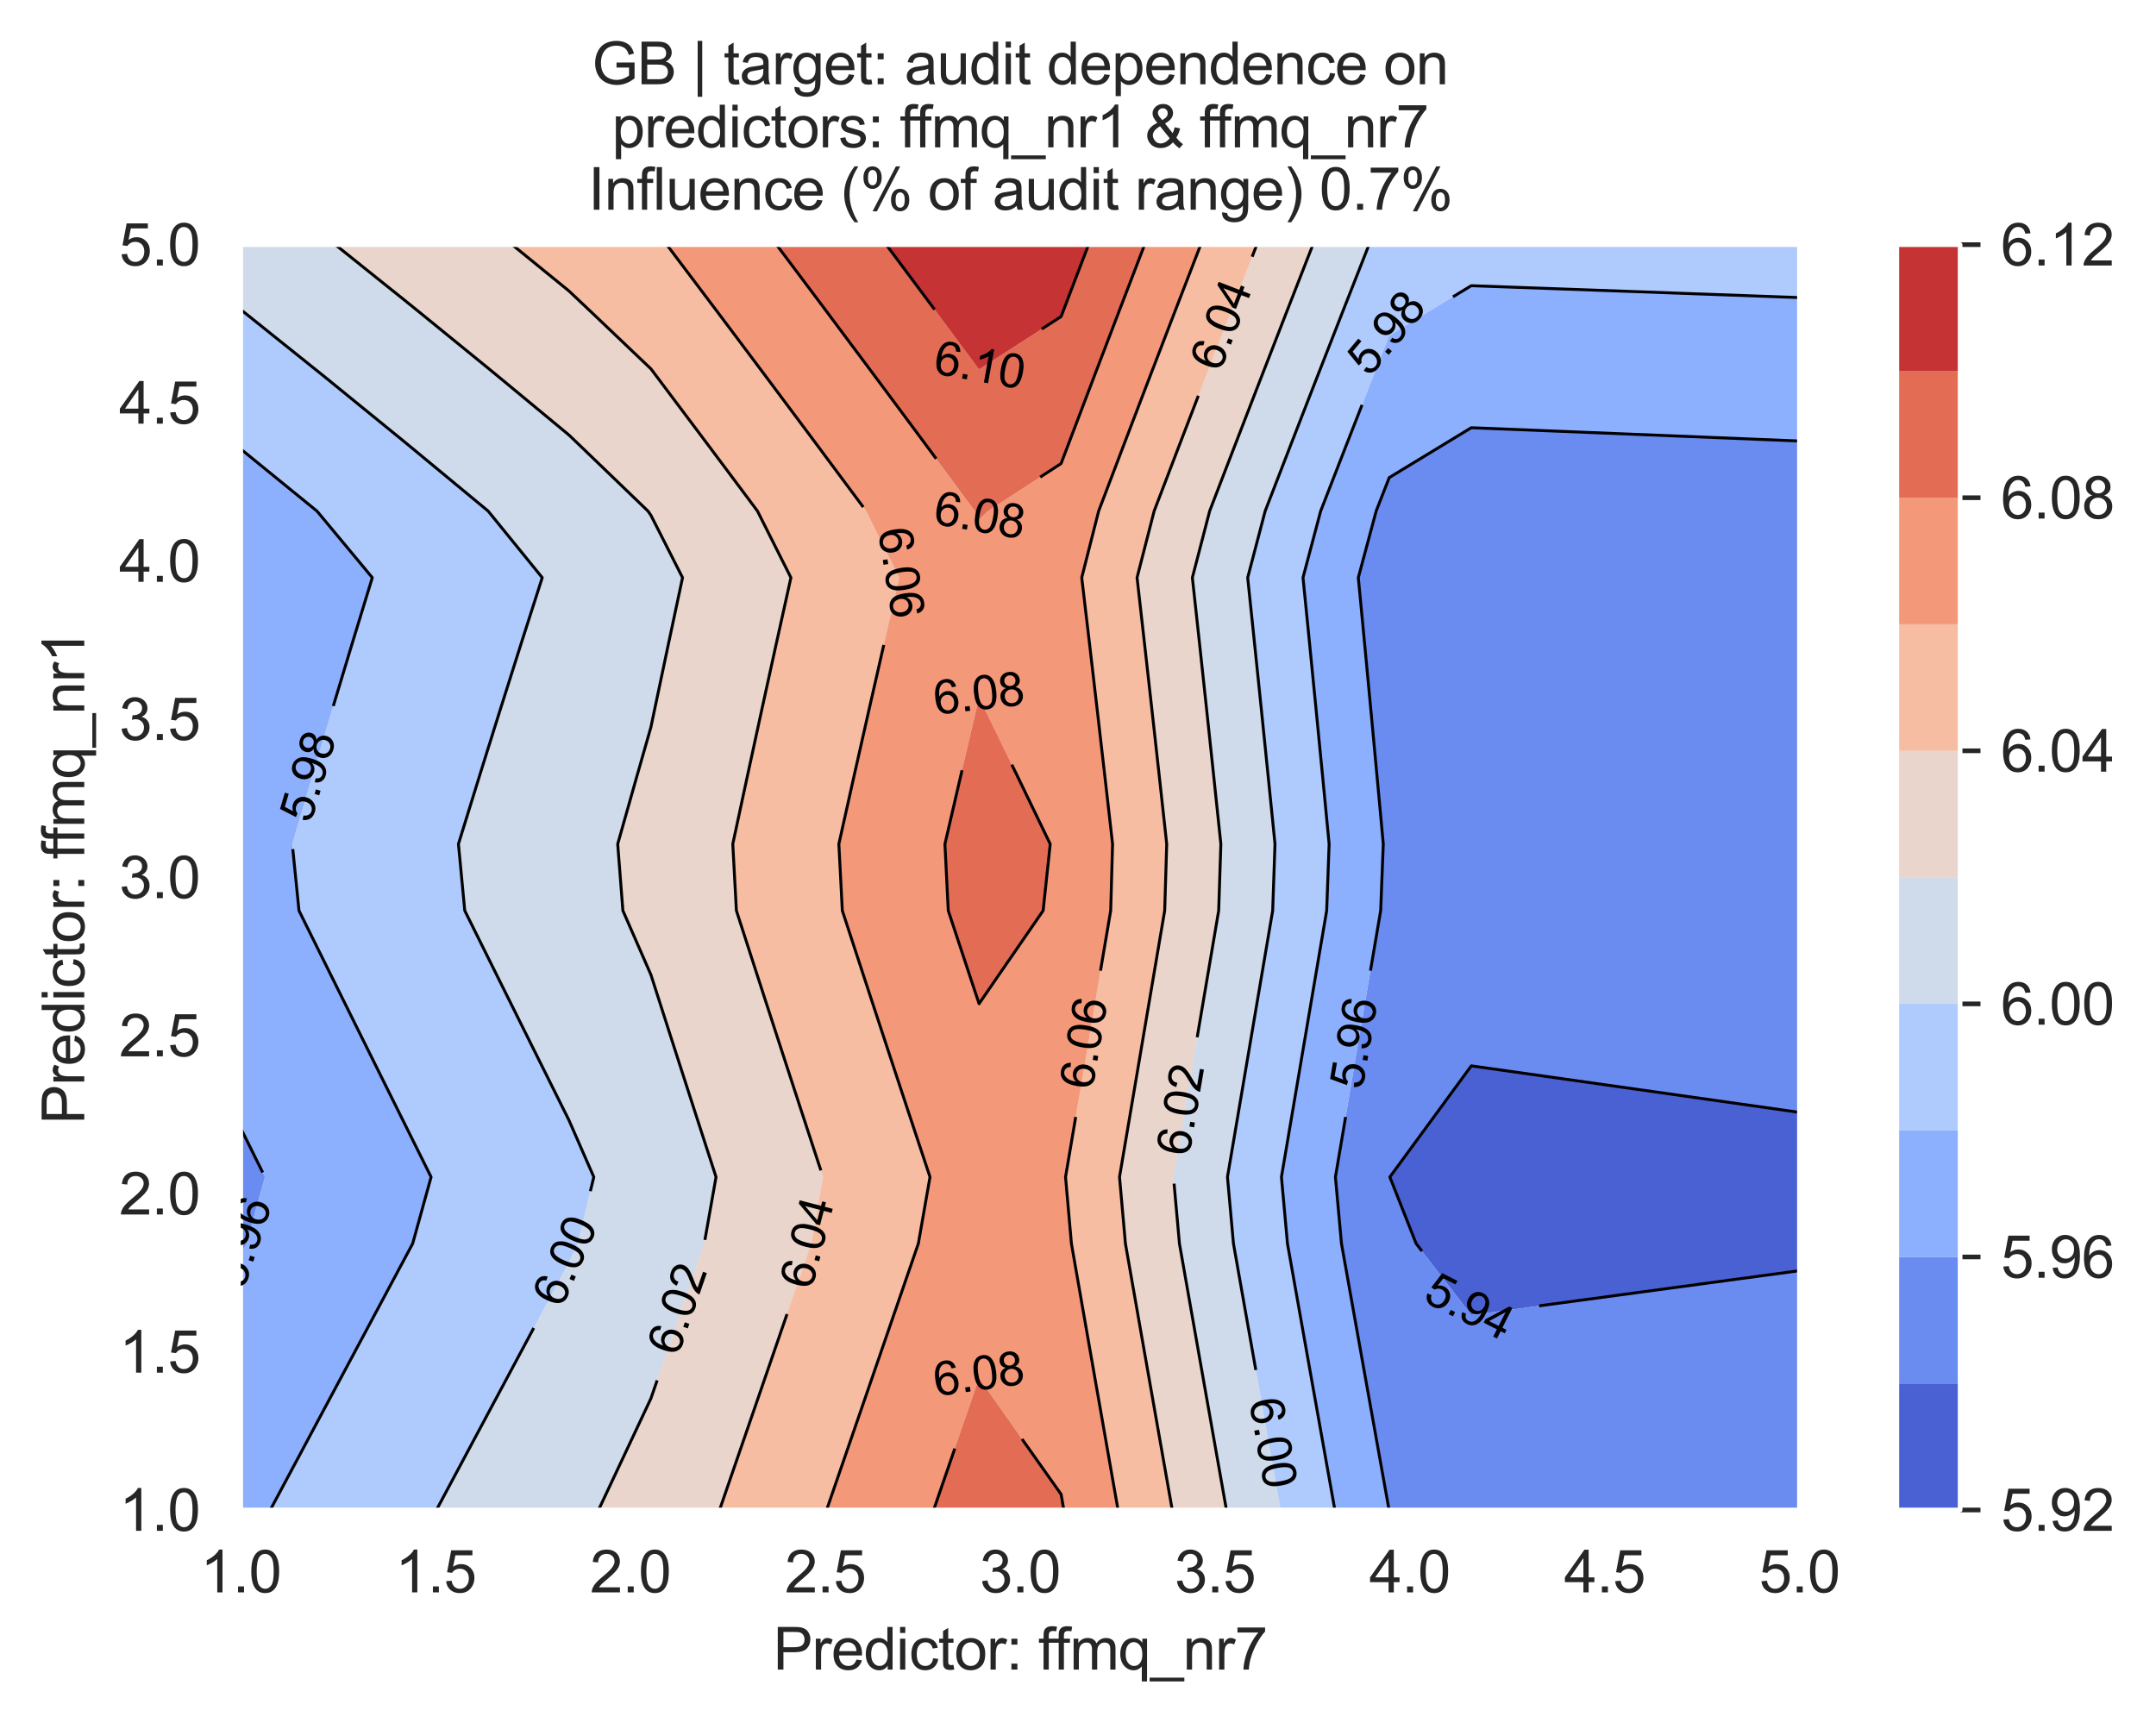 <?xml version="1.0" encoding="utf-8" standalone="no"?>
<!DOCTYPE svg PUBLIC "-//W3C//DTD SVG 1.1//EN"
  "http://www.w3.org/Graphics/SVG/1.1/DTD/svg11.dtd">
<svg xmlns:xlink="http://www.w3.org/1999/xlink" width="370.48pt" height="296.096pt" viewBox="0 0 370.48 296.096" xmlns="http://www.w3.org/2000/svg" version="1.1">
 <defs>
  <style type="text/css">*{stroke-linejoin: round; stroke-linecap: butt}</style>
 </defs>
 <g id="figure_1">
  <g id="patch_1">
   <path d="M 0 296.096 
L 370.48 296.096 
L 370.48 0 
L 0 0 
z
" style="fill: #ffffff"/>
  </g>
  <g id="axes_1">
   <g id="patch_2">
    <path d="M 41.367 259.483 
L 309.207 259.483 
L 309.207 42.043 
L 41.367 42.043 
z
" style="fill: #eaeaf2"/>
   </g>
   <g id="matplotlib.axis_1">
    <g id="xtick_1">
     <g id="line2d_1">
      <path d="M 41.367 259.483 
L 41.367 42.043 
" clip-path="url(#pba90dfb54c)" style="fill: none; stroke: #ffffff; stroke-width: 0.8; stroke-linecap: round"/>
     </g>
     <g id="text_1">
      <!-- 1.0 -->
      <g style="fill: #262626" transform="translate(34.417 273.641)scale(0.1 -0.1)">
       <defs>
        <path id="ArialMT-31" d="M 2384 0 
L 1822 0 
L 1822 3584 
Q 1619 3391 1289 3197 
Q 959 3003 697 2906 
L 697 3450 
Q 1169 3672 1522 3987 
Q 1875 4303 2022 4600 
L 2384 4600 
L 2384 0 
z
" transform="scale(0.016)"/>
        <path id="ArialMT-2e" d="M 581 0 
L 581 641 
L 1222 641 
L 1222 0 
L 581 0 
z
" transform="scale(0.016)"/>
        <path id="ArialMT-30" d="M 266 2259 
Q 266 3072 433 3567 
Q 600 4063 929 4331 
Q 1259 4600 1759 4600 
Q 2128 4600 2406 4451 
Q 2684 4303 2865 4023 
Q 3047 3744 3150 3342 
Q 3253 2941 3253 2259 
Q 3253 1453 3087 958 
Q 2922 463 2592 192 
Q 2263 -78 1759 -78 
Q 1097 -78 719 397 
Q 266 969 266 2259 
z
M 844 2259 
Q 844 1131 1108 757 
Q 1372 384 1759 384 
Q 2147 384 2411 759 
Q 2675 1134 2675 2259 
Q 2675 3391 2411 3762 
Q 2147 4134 1753 4134 
Q 1366 4134 1134 3806 
Q 844 3388 844 2259 
z
" transform="scale(0.016)"/>
       </defs>
       <use xlink:href="#ArialMT-31"/>
       <use xlink:href="#ArialMT-2e" x="55.615"/>
       <use xlink:href="#ArialMT-30" x="83.398"/>
      </g>
     </g>
    </g>
    <g id="xtick_2">
     <g id="line2d_2">
      <path d="M 74.847 259.483 
L 74.847 42.043 
" clip-path="url(#pba90dfb54c)" style="fill: none; stroke: #ffffff; stroke-width: 0.8; stroke-linecap: round"/>
     </g>
     <g id="text_2">
      <!-- 1.5 -->
      <g style="fill: #262626" transform="translate(67.897 273.641)scale(0.1 -0.1)">
       <defs>
        <path id="ArialMT-35" d="M 266 1200 
L 856 1250 
Q 922 819 1161 601 
Q 1400 384 1738 384 
Q 2144 384 2425 690 
Q 2706 997 2706 1503 
Q 2706 1984 2436 2262 
Q 2166 2541 1728 2541 
Q 1456 2541 1237 2417 
Q 1019 2294 894 2097 
L 366 2166 
L 809 4519 
L 3088 4519 
L 3088 3981 
L 1259 3981 
L 1013 2750 
Q 1425 3038 1878 3038 
Q 2478 3038 2890 2622 
Q 3303 2206 3303 1553 
Q 3303 931 2941 478 
Q 2500 -78 1738 -78 
Q 1113 -78 717 272 
Q 322 622 266 1200 
z
" transform="scale(0.016)"/>
       </defs>
       <use xlink:href="#ArialMT-31"/>
       <use xlink:href="#ArialMT-2e" x="55.615"/>
       <use xlink:href="#ArialMT-35" x="83.398"/>
      </g>
     </g>
    </g>
    <g id="xtick_3">
     <g id="line2d_3">
      <path d="M 108.327 259.483 
L 108.327 42.043 
" clip-path="url(#pba90dfb54c)" style="fill: none; stroke: #ffffff; stroke-width: 0.8; stroke-linecap: round"/>
     </g>
     <g id="text_3">
      <!-- 2.0 -->
      <g style="fill: #262626" transform="translate(101.377 273.641)scale(0.1 -0.1)">
       <defs>
        <path id="ArialMT-32" d="M 3222 541 
L 3222 0 
L 194 0 
Q 188 203 259 391 
Q 375 700 629 1000 
Q 884 1300 1366 1694 
Q 2113 2306 2375 2664 
Q 2638 3022 2638 3341 
Q 2638 3675 2398 3904 
Q 2159 4134 1775 4134 
Q 1369 4134 1125 3890 
Q 881 3647 878 3216 
L 300 3275 
Q 359 3922 746 4261 
Q 1134 4600 1788 4600 
Q 2447 4600 2831 4234 
Q 3216 3869 3216 3328 
Q 3216 3053 3103 2787 
Q 2991 2522 2730 2228 
Q 2469 1934 1863 1422 
Q 1356 997 1212 845 
Q 1069 694 975 541 
L 3222 541 
z
" transform="scale(0.016)"/>
       </defs>
       <use xlink:href="#ArialMT-32"/>
       <use xlink:href="#ArialMT-2e" x="55.615"/>
       <use xlink:href="#ArialMT-30" x="83.398"/>
      </g>
     </g>
    </g>
    <g id="xtick_4">
     <g id="line2d_4">
      <path d="M 141.807 259.483 
L 141.807 42.043 
" clip-path="url(#pba90dfb54c)" style="fill: none; stroke: #ffffff; stroke-width: 0.8; stroke-linecap: round"/>
     </g>
     <g id="text_4">
      <!-- 2.5 -->
      <g style="fill: #262626" transform="translate(134.857 273.641)scale(0.1 -0.1)">
       <use xlink:href="#ArialMT-32"/>
       <use xlink:href="#ArialMT-2e" x="55.615"/>
       <use xlink:href="#ArialMT-35" x="83.398"/>
      </g>
     </g>
    </g>
    <g id="xtick_5">
     <g id="line2d_5">
      <path d="M 175.287 259.483 
L 175.287 42.043 
" clip-path="url(#pba90dfb54c)" style="fill: none; stroke: #ffffff; stroke-width: 0.8; stroke-linecap: round"/>
     </g>
     <g id="text_5">
      <!-- 3.0 -->
      <g style="fill: #262626" transform="translate(168.337 273.641)scale(0.1 -0.1)">
       <defs>
        <path id="ArialMT-33" d="M 269 1209 
L 831 1284 
Q 928 806 1161 595 
Q 1394 384 1728 384 
Q 2125 384 2398 659 
Q 2672 934 2672 1341 
Q 2672 1728 2419 1979 
Q 2166 2231 1775 2231 
Q 1616 2231 1378 2169 
L 1441 2663 
Q 1497 2656 1531 2656 
Q 1891 2656 2178 2843 
Q 2466 3031 2466 3422 
Q 2466 3731 2256 3934 
Q 2047 4138 1716 4138 
Q 1388 4138 1169 3931 
Q 950 3725 888 3313 
L 325 3413 
Q 428 3978 793 4289 
Q 1159 4600 1703 4600 
Q 2078 4600 2393 4439 
Q 2709 4278 2876 4000 
Q 3044 3722 3044 3409 
Q 3044 3113 2884 2869 
Q 2725 2625 2413 2481 
Q 2819 2388 3044 2092 
Q 3269 1797 3269 1353 
Q 3269 753 2831 336 
Q 2394 -81 1725 -81 
Q 1122 -81 723 278 
Q 325 638 269 1209 
z
" transform="scale(0.016)"/>
       </defs>
       <use xlink:href="#ArialMT-33"/>
       <use xlink:href="#ArialMT-2e" x="55.615"/>
       <use xlink:href="#ArialMT-30" x="83.398"/>
      </g>
     </g>
    </g>
    <g id="xtick_6">
     <g id="line2d_6">
      <path d="M 208.767 259.483 
L 208.767 42.043 
" clip-path="url(#pba90dfb54c)" style="fill: none; stroke: #ffffff; stroke-width: 0.8; stroke-linecap: round"/>
     </g>
     <g id="text_6">
      <!-- 3.5 -->
      <g style="fill: #262626" transform="translate(201.817 273.641)scale(0.1 -0.1)">
       <use xlink:href="#ArialMT-33"/>
       <use xlink:href="#ArialMT-2e" x="55.615"/>
       <use xlink:href="#ArialMT-35" x="83.398"/>
      </g>
     </g>
    </g>
    <g id="xtick_7">
     <g id="line2d_7">
      <path d="M 242.247 259.483 
L 242.247 42.043 
" clip-path="url(#pba90dfb54c)" style="fill: none; stroke: #ffffff; stroke-width: 0.8; stroke-linecap: round"/>
     </g>
     <g id="text_7">
      <!-- 4.0 -->
      <g style="fill: #262626" transform="translate(235.297 273.641)scale(0.1 -0.1)">
       <defs>
        <path id="ArialMT-34" d="M 2069 0 
L 2069 1097 
L 81 1097 
L 81 1613 
L 2172 4581 
L 2631 4581 
L 2631 1613 
L 3250 1613 
L 3250 1097 
L 2631 1097 
L 2631 0 
L 2069 0 
z
M 2069 1613 
L 2069 3678 
L 634 1613 
L 2069 1613 
z
" transform="scale(0.016)"/>
       </defs>
       <use xlink:href="#ArialMT-34"/>
       <use xlink:href="#ArialMT-2e" x="55.615"/>
       <use xlink:href="#ArialMT-30" x="83.398"/>
      </g>
     </g>
    </g>
    <g id="xtick_8">
     <g id="line2d_8">
      <path d="M 275.727 259.483 
L 275.727 42.043 
" clip-path="url(#pba90dfb54c)" style="fill: none; stroke: #ffffff; stroke-width: 0.8; stroke-linecap: round"/>
     </g>
     <g id="text_8">
      <!-- 4.5 -->
      <g style="fill: #262626" transform="translate(268.777 273.641)scale(0.1 -0.1)">
       <use xlink:href="#ArialMT-34"/>
       <use xlink:href="#ArialMT-2e" x="55.615"/>
       <use xlink:href="#ArialMT-35" x="83.398"/>
      </g>
     </g>
    </g>
    <g id="xtick_9">
     <g id="line2d_9">
      <path d="M 309.207 259.483 
L 309.207 42.043 
" clip-path="url(#pba90dfb54c)" style="fill: none; stroke: #ffffff; stroke-width: 0.8; stroke-linecap: round"/>
     </g>
     <g id="text_9">
      <!-- 5.0 -->
      <g style="fill: #262626" transform="translate(302.257 273.641)scale(0.1 -0.1)">
       <use xlink:href="#ArialMT-35"/>
       <use xlink:href="#ArialMT-2e" x="55.615"/>
       <use xlink:href="#ArialMT-30" x="83.398"/>
      </g>
     </g>
    </g>
    <g id="text_10">
     <!-- Predictor: ffmq_nr7 -->
     <g style="fill: #262626" transform="translate(132.861 286.908)scale(0.1 -0.1)">
      <defs>
       <path id="ArialMT-50" d="M 494 0 
L 494 4581 
L 2222 4581 
Q 2678 4581 2919 4538 
Q 3256 4481 3484 4323 
Q 3713 4166 3852 3881 
Q 3991 3597 3991 3256 
Q 3991 2672 3619 2267 
Q 3247 1863 2275 1863 
L 1100 1863 
L 1100 0 
L 494 0 
z
M 1100 2403 
L 2284 2403 
Q 2872 2403 3119 2622 
Q 3366 2841 3366 3238 
Q 3366 3525 3220 3729 
Q 3075 3934 2838 4000 
Q 2684 4041 2272 4041 
L 1100 4041 
L 1100 2403 
z
" transform="scale(0.016)"/>
       <path id="ArialMT-72" d="M 416 0 
L 416 3319 
L 922 3319 
L 922 2816 
Q 1116 3169 1280 3281 
Q 1444 3394 1641 3394 
Q 1925 3394 2219 3213 
L 2025 2691 
Q 1819 2813 1613 2813 
Q 1428 2813 1281 2702 
Q 1134 2591 1072 2394 
Q 978 2094 978 1738 
L 978 0 
L 416 0 
z
" transform="scale(0.016)"/>
       <path id="ArialMT-65" d="M 2694 1069 
L 3275 997 
Q 3138 488 2766 206 
Q 2394 -75 1816 -75 
Q 1088 -75 661 373 
Q 234 822 234 1631 
Q 234 2469 665 2931 
Q 1097 3394 1784 3394 
Q 2450 3394 2872 2941 
Q 3294 2488 3294 1666 
Q 3294 1616 3291 1516 
L 816 1516 
Q 847 969 1125 678 
Q 1403 388 1819 388 
Q 2128 388 2347 550 
Q 2566 713 2694 1069 
z
M 847 1978 
L 2700 1978 
Q 2663 2397 2488 2606 
Q 2219 2931 1791 2931 
Q 1403 2931 1139 2672 
Q 875 2413 847 1978 
z
" transform="scale(0.016)"/>
       <path id="ArialMT-64" d="M 2575 0 
L 2575 419 
Q 2259 -75 1647 -75 
Q 1250 -75 917 144 
Q 584 363 401 755 
Q 219 1147 219 1656 
Q 219 2153 384 2558 
Q 550 2963 881 3178 
Q 1213 3394 1622 3394 
Q 1922 3394 2156 3267 
Q 2391 3141 2538 2938 
L 2538 4581 
L 3097 4581 
L 3097 0 
L 2575 0 
z
M 797 1656 
Q 797 1019 1065 703 
Q 1334 388 1700 388 
Q 2069 388 2326 689 
Q 2584 991 2584 1609 
Q 2584 2291 2321 2609 
Q 2059 2928 1675 2928 
Q 1300 2928 1048 2622 
Q 797 2316 797 1656 
z
" transform="scale(0.016)"/>
       <path id="ArialMT-69" d="M 425 3934 
L 425 4581 
L 988 4581 
L 988 3934 
L 425 3934 
z
M 425 0 
L 425 3319 
L 988 3319 
L 988 0 
L 425 0 
z
" transform="scale(0.016)"/>
       <path id="ArialMT-63" d="M 2588 1216 
L 3141 1144 
Q 3050 572 2676 248 
Q 2303 -75 1759 -75 
Q 1078 -75 664 370 
Q 250 816 250 1647 
Q 250 2184 428 2587 
Q 606 2991 970 3192 
Q 1334 3394 1763 3394 
Q 2303 3394 2647 3120 
Q 2991 2847 3088 2344 
L 2541 2259 
Q 2463 2594 2264 2762 
Q 2066 2931 1784 2931 
Q 1359 2931 1093 2626 
Q 828 2322 828 1663 
Q 828 994 1084 691 
Q 1341 388 1753 388 
Q 2084 388 2306 591 
Q 2528 794 2588 1216 
z
" transform="scale(0.016)"/>
       <path id="ArialMT-74" d="M 1650 503 
L 1731 6 
Q 1494 -44 1306 -44 
Q 1000 -44 831 53 
Q 663 150 594 308 
Q 525 466 525 972 
L 525 2881 
L 113 2881 
L 113 3319 
L 525 3319 
L 525 4141 
L 1084 4478 
L 1084 3319 
L 1650 3319 
L 1650 2881 
L 1084 2881 
L 1084 941 
Q 1084 700 1114 631 
Q 1144 563 1211 522 
Q 1278 481 1403 481 
Q 1497 481 1650 503 
z
" transform="scale(0.016)"/>
       <path id="ArialMT-6f" d="M 213 1659 
Q 213 2581 725 3025 
Q 1153 3394 1769 3394 
Q 2453 3394 2887 2945 
Q 3322 2497 3322 1706 
Q 3322 1066 3130 698 
Q 2938 331 2570 128 
Q 2203 -75 1769 -75 
Q 1072 -75 642 372 
Q 213 819 213 1659 
z
M 791 1659 
Q 791 1022 1069 705 
Q 1347 388 1769 388 
Q 2188 388 2466 706 
Q 2744 1025 2744 1678 
Q 2744 2294 2464 2611 
Q 2184 2928 1769 2928 
Q 1347 2928 1069 2612 
Q 791 2297 791 1659 
z
" transform="scale(0.016)"/>
       <path id="ArialMT-3a" d="M 578 2678 
L 578 3319 
L 1219 3319 
L 1219 2678 
L 578 2678 
z
M 578 0 
L 578 641 
L 1219 641 
L 1219 0 
L 578 0 
z
" transform="scale(0.016)"/>
       <path id="ArialMT-20" transform="scale(0.016)"/>
       <path id="ArialMT-66" d="M 556 0 
L 556 2881 
L 59 2881 
L 59 3319 
L 556 3319 
L 556 3672 
Q 556 4006 616 4169 
Q 697 4388 901 4523 
Q 1106 4659 1475 4659 
Q 1713 4659 2000 4603 
L 1916 4113 
Q 1741 4144 1584 4144 
Q 1328 4144 1222 4034 
Q 1116 3925 1116 3625 
L 1116 3319 
L 1763 3319 
L 1763 2881 
L 1116 2881 
L 1116 0 
L 556 0 
z
" transform="scale(0.016)"/>
       <path id="ArialMT-6d" d="M 422 0 
L 422 3319 
L 925 3319 
L 925 2853 
Q 1081 3097 1340 3245 
Q 1600 3394 1931 3394 
Q 2300 3394 2536 3241 
Q 2772 3088 2869 2813 
Q 3263 3394 3894 3394 
Q 4388 3394 4653 3120 
Q 4919 2847 4919 2278 
L 4919 0 
L 4359 0 
L 4359 2091 
Q 4359 2428 4304 2576 
Q 4250 2725 4106 2815 
Q 3963 2906 3769 2906 
Q 3419 2906 3187 2673 
Q 2956 2441 2956 1928 
L 2956 0 
L 2394 0 
L 2394 2156 
Q 2394 2531 2256 2718 
Q 2119 2906 1806 2906 
Q 1569 2906 1367 2781 
Q 1166 2656 1075 2415 
Q 984 2175 984 1722 
L 984 0 
L 422 0 
z
" transform="scale(0.016)"/>
       <path id="ArialMT-71" d="M 2538 -1272 
L 2538 353 
Q 2406 169 2170 47 
Q 1934 -75 1669 -75 
Q 1078 -75 651 397 
Q 225 869 225 1691 
Q 225 2191 398 2587 
Q 572 2984 901 3189 
Q 1231 3394 1625 3394 
Q 2241 3394 2594 2875 
L 2594 3319 
L 3100 3319 
L 3100 -1272 
L 2538 -1272 
z
M 803 1669 
Q 803 1028 1072 708 
Q 1341 388 1716 388 
Q 2075 388 2334 692 
Q 2594 997 2594 1619 
Q 2594 2281 2320 2615 
Q 2047 2950 1678 2950 
Q 1313 2950 1058 2639 
Q 803 2328 803 1669 
z
" transform="scale(0.016)"/>
       <path id="ArialMT-5f" d="M -97 -1272 
L -97 -866 
L 3631 -866 
L 3631 -1272 
L -97 -1272 
z
" transform="scale(0.016)"/>
       <path id="ArialMT-6e" d="M 422 0 
L 422 3319 
L 928 3319 
L 928 2847 
Q 1294 3394 1984 3394 
Q 2284 3394 2536 3286 
Q 2788 3178 2913 3003 
Q 3038 2828 3088 2588 
Q 3119 2431 3119 2041 
L 3119 0 
L 2556 0 
L 2556 2019 
Q 2556 2363 2490 2533 
Q 2425 2703 2258 2804 
Q 2091 2906 1866 2906 
Q 1506 2906 1245 2678 
Q 984 2450 984 1813 
L 984 0 
L 422 0 
z
" transform="scale(0.016)"/>
       <path id="ArialMT-37" d="M 303 3981 
L 303 4522 
L 3269 4522 
L 3269 4084 
Q 2831 3619 2401 2847 
Q 1972 2075 1738 1259 
Q 1569 684 1522 0 
L 944 0 
Q 953 541 1156 1306 
Q 1359 2072 1739 2783 
Q 2119 3494 2547 3981 
L 303 3981 
z
" transform="scale(0.016)"/>
      </defs>
      <use xlink:href="#ArialMT-50"/>
      <use xlink:href="#ArialMT-72" x="66.699"/>
      <use xlink:href="#ArialMT-65" x="100"/>
      <use xlink:href="#ArialMT-64" x="155.615"/>
      <use xlink:href="#ArialMT-69" x="211.23"/>
      <use xlink:href="#ArialMT-63" x="233.447"/>
      <use xlink:href="#ArialMT-74" x="283.447"/>
      <use xlink:href="#ArialMT-6f" x="311.23"/>
      <use xlink:href="#ArialMT-72" x="366.846"/>
      <use xlink:href="#ArialMT-3a" x="400.146"/>
      <use xlink:href="#ArialMT-20" x="427.93"/>
      <use xlink:href="#ArialMT-66" x="455.713"/>
      <use xlink:href="#ArialMT-66" x="481.746"/>
      <use xlink:href="#ArialMT-6d" x="509.529"/>
      <use xlink:href="#ArialMT-71" x="592.83"/>
      <use xlink:href="#ArialMT-5f" x="648.445"/>
      <use xlink:href="#ArialMT-6e" x="704.061"/>
      <use xlink:href="#ArialMT-72" x="759.676"/>
      <use xlink:href="#ArialMT-37" x="792.977"/>
     </g>
    </g>
   </g>
   <g id="matplotlib.axis_2">
    <g id="ytick_1">
     <g id="line2d_10">
      <path d="M 41.367 259.483 
L 309.207 259.483 
" clip-path="url(#pba90dfb54c)" style="fill: none; stroke: #ffffff; stroke-width: 0.8; stroke-linecap: round"/>
     </g>
     <g id="text_11">
      <!-- 1.0 -->
      <g style="fill: #262626" transform="translate(20.467 263.062)scale(0.1 -0.1)">
       <use xlink:href="#ArialMT-31"/>
       <use xlink:href="#ArialMT-2e" x="55.615"/>
       <use xlink:href="#ArialMT-30" x="83.398"/>
      </g>
     </g>
    </g>
    <g id="ytick_2">
     <g id="line2d_11">
      <path d="M 41.367 232.303 
L 309.207 232.303 
" clip-path="url(#pba90dfb54c)" style="fill: none; stroke: #ffffff; stroke-width: 0.8; stroke-linecap: round"/>
     </g>
     <g id="text_12">
      <!-- 1.5 -->
      <g style="fill: #262626" transform="translate(20.467 235.882)scale(0.1 -0.1)">
       <use xlink:href="#ArialMT-31"/>
       <use xlink:href="#ArialMT-2e" x="55.615"/>
       <use xlink:href="#ArialMT-35" x="83.398"/>
      </g>
     </g>
    </g>
    <g id="ytick_3">
     <g id="line2d_12">
      <path d="M 41.367 205.123 
L 309.207 205.123 
" clip-path="url(#pba90dfb54c)" style="fill: none; stroke: #ffffff; stroke-width: 0.8; stroke-linecap: round"/>
     </g>
     <g id="text_13">
      <!-- 2.0 -->
      <g style="fill: #262626" transform="translate(20.467 208.702)scale(0.1 -0.1)">
       <use xlink:href="#ArialMT-32"/>
       <use xlink:href="#ArialMT-2e" x="55.615"/>
       <use xlink:href="#ArialMT-30" x="83.398"/>
      </g>
     </g>
    </g>
    <g id="ytick_4">
     <g id="line2d_13">
      <path d="M 41.367 177.943 
L 309.207 177.943 
" clip-path="url(#pba90dfb54c)" style="fill: none; stroke: #ffffff; stroke-width: 0.8; stroke-linecap: round"/>
     </g>
     <g id="text_14">
      <!-- 2.5 -->
      <g style="fill: #262626" transform="translate(20.467 181.522)scale(0.1 -0.1)">
       <use xlink:href="#ArialMT-32"/>
       <use xlink:href="#ArialMT-2e" x="55.615"/>
       <use xlink:href="#ArialMT-35" x="83.398"/>
      </g>
     </g>
    </g>
    <g id="ytick_5">
     <g id="line2d_14">
      <path d="M 41.367 150.763 
L 309.207 150.763 
" clip-path="url(#pba90dfb54c)" style="fill: none; stroke: #ffffff; stroke-width: 0.8; stroke-linecap: round"/>
     </g>
     <g id="text_15">
      <!-- 3.0 -->
      <g style="fill: #262626" transform="translate(20.467 154.342)scale(0.1 -0.1)">
       <use xlink:href="#ArialMT-33"/>
       <use xlink:href="#ArialMT-2e" x="55.615"/>
       <use xlink:href="#ArialMT-30" x="83.398"/>
      </g>
     </g>
    </g>
    <g id="ytick_6">
     <g id="line2d_15">
      <path d="M 41.367 123.583 
L 309.207 123.583 
" clip-path="url(#pba90dfb54c)" style="fill: none; stroke: #ffffff; stroke-width: 0.8; stroke-linecap: round"/>
     </g>
     <g id="text_16">
      <!-- 3.5 -->
      <g style="fill: #262626" transform="translate(20.467 127.162)scale(0.1 -0.1)">
       <use xlink:href="#ArialMT-33"/>
       <use xlink:href="#ArialMT-2e" x="55.615"/>
       <use xlink:href="#ArialMT-35" x="83.398"/>
      </g>
     </g>
    </g>
    <g id="ytick_7">
     <g id="line2d_16">
      <path d="M 41.367 96.403 
L 309.207 96.403 
" clip-path="url(#pba90dfb54c)" style="fill: none; stroke: #ffffff; stroke-width: 0.8; stroke-linecap: round"/>
     </g>
     <g id="text_17">
      <!-- 4.0 -->
      <g style="fill: #262626" transform="translate(20.467 99.982)scale(0.1 -0.1)">
       <use xlink:href="#ArialMT-34"/>
       <use xlink:href="#ArialMT-2e" x="55.615"/>
       <use xlink:href="#ArialMT-30" x="83.398"/>
      </g>
     </g>
    </g>
    <g id="ytick_8">
     <g id="line2d_17">
      <path d="M 41.367 69.223 
L 309.207 69.223 
" clip-path="url(#pba90dfb54c)" style="fill: none; stroke: #ffffff; stroke-width: 0.8; stroke-linecap: round"/>
     </g>
     <g id="text_18">
      <!-- 4.5 -->
      <g style="fill: #262626" transform="translate(20.467 72.802)scale(0.1 -0.1)">
       <use xlink:href="#ArialMT-34"/>
       <use xlink:href="#ArialMT-2e" x="55.615"/>
       <use xlink:href="#ArialMT-35" x="83.398"/>
      </g>
     </g>
    </g>
    <g id="ytick_9">
     <g id="line2d_18">
      <path d="M 41.367 42.043 
L 309.207 42.043 
" clip-path="url(#pba90dfb54c)" style="fill: none; stroke: #ffffff; stroke-width: 0.8; stroke-linecap: round"/>
     </g>
     <g id="text_19">
      <!-- 5.0 -->
      <g style="fill: #262626" transform="translate(20.467 45.622)scale(0.1 -0.1)">
       <use xlink:href="#ArialMT-35"/>
       <use xlink:href="#ArialMT-2e" x="55.615"/>
       <use xlink:href="#ArialMT-30" x="83.398"/>
      </g>
     </g>
    </g>
    <g id="text_20">
     <!-- Predictor: ffmq_nr1 -->
     <g style="fill: #262626" transform="translate(14.48 193.19)rotate(-90)scale(0.1 -0.1)">
      <use xlink:href="#ArialMT-50"/>
      <use xlink:href="#ArialMT-72" x="66.699"/>
      <use xlink:href="#ArialMT-65" x="100"/>
      <use xlink:href="#ArialMT-64" x="155.615"/>
      <use xlink:href="#ArialMT-69" x="211.23"/>
      <use xlink:href="#ArialMT-63" x="233.447"/>
      <use xlink:href="#ArialMT-74" x="283.447"/>
      <use xlink:href="#ArialMT-6f" x="311.23"/>
      <use xlink:href="#ArialMT-72" x="366.846"/>
      <use xlink:href="#ArialMT-3a" x="400.146"/>
      <use xlink:href="#ArialMT-20" x="427.93"/>
      <use xlink:href="#ArialMT-66" x="455.713"/>
      <use xlink:href="#ArialMT-66" x="481.746"/>
      <use xlink:href="#ArialMT-6d" x="509.529"/>
      <use xlink:href="#ArialMT-71" x="592.83"/>
      <use xlink:href="#ArialMT-5f" x="648.445"/>
      <use xlink:href="#ArialMT-6e" x="704.061"/>
      <use xlink:href="#ArialMT-72" x="759.676"/>
      <use xlink:href="#ArialMT-31" x="792.977"/>
     </g>
    </g>
   </g>
   <g id="PathCollection_1">
    <path d="M 252.82 225.981 
L 258.963 225.15 
L 266.917 224.075 
L 281.014 222.169 
L 295.11 220.263 
L 309.207 218.357 
L 309.207 213.706 
L 309.207 202.262 
L 309.207 191.155 
L 306.836 190.818 
L 295.11 189.153 
L 281.014 187.153 
L 266.917 185.156 
L 252.82 183.16 
L 247.212 190.818 
L 238.829 202.262 
L 243.346 213.706 
L 252.178 225.15 
z
" clip-path="url(#pba90dfb54c)" style="fill: #4961d2"/>
   </g>
   <g id="PathCollection_2">
    <path d="M 238.723 259.483 
L 252.82 259.483 
L 266.917 259.483 
L 281.014 259.483 
L 295.11 259.483 
L 309.207 259.483 
L 309.207 248.039 
L 309.207 236.595 
L 309.207 225.15 
L 309.207 218.357 
L 295.11 220.263 
L 281.014 222.169 
L 266.917 224.075 
L 258.963 225.15 
L 252.82 225.981 
L 252.178 225.15 
L 243.346 213.706 
L 238.829 202.262 
L 247.212 190.818 
L 252.82 183.16 
L 266.917 185.156 
L 281.014 187.153 
L 295.11 189.153 
L 306.836 190.818 
L 309.207 191.155 
L 309.207 190.818 
L 309.207 179.374 
L 309.207 167.929 
L 309.207 156.485 
L 309.207 145.041 
L 309.207 133.597 
L 309.207 122.153 
L 309.207 110.708 
L 309.207 99.264 
L 309.207 87.82 
L 309.207 76.376 
L 309.207 75.786 
L 295.11 75.211 
L 281.014 74.639 
L 266.917 74.069 
L 252.82 73.502 
L 248.09 76.376 
L 238.723 82.068 
L 236.476 87.82 
L 233.408 99.264 
L 234.498 110.708 
L 235.576 122.153 
L 236.643 133.597 
L 237.698 145.041 
L 237.249 156.485 
L 235.304 167.929 
L 233.36 179.374 
L 231.416 190.818 
L 229.473 202.262 
L 230.514 213.706 
L 232.553 225.15 
L 234.596 236.595 
L 236.642 248.039 
L 238.693 259.483 
z
" clip-path="url(#pba90dfb54c)" style="fill: #6a8bef"/>
    <path d="M 42.355 213.706 
L 45.526 202.262 
L 41.367 193.866 
L 41.367 202.262 
L 41.367 213.706 
L 41.367 215.555 
z
" clip-path="url(#pba90dfb54c)" style="fill: #6a8bef"/>
   </g>
   <g id="PathCollection_3">
    <path d="M 52.557 248.039 
L 55.464 242.601 
L 58.675 236.595 
L 64.794 225.15 
L 69.561 216.233 
L 70.912 213.706 
L 74.078 202.262 
L 69.561 193.17 
L 68.393 190.818 
L 62.714 179.374 
L 57.043 167.929 
L 55.464 164.741 
L 51.378 156.485 
L 50.224 145.041 
L 53.604 133.597 
L 55.464 127.355 
L 57.022 122.153 
L 60.479 110.708 
L 63.975 99.264 
L 55.464 89.023 
L 54.457 87.82 
L 41.367 77.159 
L 41.367 87.82 
L 41.367 99.264 
L 41.367 110.708 
L 41.367 122.153 
L 41.367 133.597 
L 41.367 145.041 
L 41.367 156.485 
L 41.367 167.929 
L 41.367 179.374 
L 41.367 190.818 
L 41.367 193.866 
L 45.526 202.262 
L 42.355 213.706 
L 41.367 215.555 
L 41.367 225.15 
L 41.367 236.595 
L 41.367 248.039 
L 41.367 259.483 
L 46.439 259.483 
z
" clip-path="url(#pba90dfb54c)" style="fill: #8caffe"/>
    <path d="M 236.642 248.039 
L 234.596 236.595 
L 232.553 225.15 
L 230.514 213.706 
L 229.473 202.262 
L 231.416 190.818 
L 233.36 179.374 
L 235.304 167.929 
L 237.249 156.485 
L 237.698 145.041 
L 236.643 133.597 
L 235.576 122.153 
L 234.498 110.708 
L 233.408 99.264 
L 236.476 87.82 
L 238.723 82.068 
L 248.09 76.376 
L 252.82 73.502 
L 266.917 74.069 
L 281.014 74.639 
L 295.11 75.211 
L 309.207 75.786 
L 309.207 64.932 
L 309.207 53.487 
L 309.207 51.138 
L 295.11 50.624 
L 281.014 50.112 
L 266.917 49.603 
L 252.82 49.096 
L 245.588 53.487 
L 238.723 57.657 
L 235.866 64.932 
L 231.39 76.376 
L 226.939 87.82 
L 224.626 96.531 
L 223.903 99.264 
L 224.626 106.502 
L 225.044 110.708 
L 226.173 122.153 
L 227.29 133.597 
L 228.394 145.041 
L 227.971 156.485 
L 226.027 167.929 
L 224.626 176.177 
L 224.083 179.374 
L 222.14 190.818 
L 220.198 202.262 
L 221.233 213.706 
L 223.264 225.15 
L 224.626 232.815 
L 225.298 236.595 
L 227.337 248.039 
L 229.379 259.483 
L 238.693 259.483 
z
" clip-path="url(#pba90dfb54c)" style="fill: #8caffe"/>
   </g>
   <g id="PathCollection_4">
    <path d="M 55.464 259.483 
L 69.561 259.483 
L 74.995 259.483 
L 81.113 248.039 
L 83.658 243.28 
L 87.232 236.595 
L 93.35 225.15 
L 97.755 216.912 
L 99.26 213.706 
L 102.038 202.262 
L 97.755 192.478 
L 96.928 190.818 
L 91.232 179.374 
L 85.544 167.929 
L 83.658 164.133 
L 79.862 156.485 
L 78.778 145.041 
L 82.318 133.597 
L 83.658 129.297 
L 85.897 122.153 
L 89.516 110.708 
L 93.177 99.264 
L 83.876 87.82 
L 83.658 87.638 
L 70.053 76.376 
L 69.561 75.972 
L 56.006 64.932 
L 55.464 64.494 
L 41.729 53.487 
L 41.367 53.2 
L 41.367 53.487 
L 41.367 64.932 
L 41.367 76.376 
L 41.367 77.159 
L 54.457 87.82 
L 55.464 89.023 
L 63.975 99.264 
L 60.479 110.708 
L 57.022 122.153 
L 55.464 127.355 
L 53.604 133.597 
L 50.224 145.041 
L 51.378 156.485 
L 55.464 164.741 
L 57.043 167.929 
L 62.714 179.374 
L 68.393 190.818 
L 69.561 193.17 
L 74.078 202.262 
L 70.912 213.706 
L 69.561 216.233 
L 64.794 225.15 
L 58.675 236.595 
L 55.464 242.601 
L 52.557 248.039 
L 46.439 259.483 
z
" clip-path="url(#pba90dfb54c)" style="fill: #afcafc"/>
    <path d="M 224.626 259.483 
L 229.379 259.483 
L 227.337 248.039 
L 225.298 236.595 
L 224.626 232.815 
L 223.264 225.15 
L 221.233 213.706 
L 220.198 202.262 
L 222.14 190.818 
L 224.083 179.374 
L 224.626 176.177 
L 226.027 167.929 
L 227.971 156.485 
L 228.394 145.041 
L 227.29 133.597 
L 226.173 122.153 
L 225.044 110.708 
L 224.626 106.502 
L 223.903 99.264 
L 224.626 96.531 
L 226.939 87.82 
L 231.39 76.376 
L 235.866 64.932 
L 238.723 57.657 
L 245.588 53.487 
L 252.82 49.096 
L 266.917 49.603 
L 281.014 50.112 
L 295.11 50.624 
L 309.207 51.138 
L 309.207 42.043 
L 295.11 42.043 
L 281.014 42.043 
L 266.917 42.043 
L 252.82 42.043 
L 238.723 42.043 
L 235.249 42.043 
L 230.751 53.487 
L 226.278 64.932 
L 224.626 69.172 
L 221.828 76.376 
L 217.402 87.82 
L 214.398 99.264 
L 215.59 110.708 
L 216.77 122.153 
L 217.937 133.597 
L 219.091 145.041 
L 218.692 156.485 
L 216.749 167.929 
L 214.807 179.374 
L 212.865 190.818 
L 210.923 202.262 
L 211.952 213.706 
L 213.975 225.15 
L 216.001 236.595 
L 218.031 248.039 
L 220.065 259.483 
z
" clip-path="url(#pba90dfb54c)" style="fill: #afcafc"/>
   </g>
   <g id="PathCollection_5">
    <path d="M 83.658 259.483 
L 97.755 259.483 
L 102.848 259.483 
L 108.224 248.039 
L 111.851 240.317 
L 113.133 236.595 
L 117.074 225.15 
L 121.015 213.706 
L 123.042 202.262 
L 119.339 190.818 
L 115.654 179.374 
L 111.987 167.929 
L 111.851 167.504 
L 107.035 156.485 
L 106.144 145.041 
L 109.383 133.597 
L 111.851 124.957 
L 112.438 122.153 
L 114.85 110.708 
L 117.287 99.264 
L 111.851 88.548 
L 111.341 87.82 
L 99.46 76.376 
L 97.755 74.745 
L 85.902 64.932 
L 83.658 63.088 
L 71.87 53.487 
L 69.561 51.622 
L 57.606 42.043 
L 55.464 42.043 
L 41.367 42.043 
L 41.367 53.2 
L 41.729 53.487 
L 55.464 64.494 
L 56.006 64.932 
L 69.561 75.972 
L 70.053 76.376 
L 83.658 87.638 
L 83.876 87.82 
L 93.177 99.264 
L 89.516 110.708 
L 85.897 122.153 
L 83.658 129.297 
L 82.318 133.597 
L 78.778 145.041 
L 79.862 156.485 
L 83.658 164.133 
L 85.544 167.929 
L 91.232 179.374 
L 96.928 190.818 
L 97.755 192.478 
L 102.038 202.262 
L 99.26 213.706 
L 97.755 216.912 
L 93.35 225.15 
L 87.232 236.595 
L 83.658 243.28 
L 81.113 248.039 
L 74.995 259.483 
z
" clip-path="url(#pba90dfb54c)" style="fill: #cfdaea"/>
    <path d="M 210.529 258.234 
L 210.751 259.483 
L 220.065 259.483 
L 218.031 248.039 
L 216.001 236.595 
L 213.975 225.15 
L 211.952 213.706 
L 210.923 202.262 
L 212.865 190.818 
L 214.807 179.374 
L 216.749 167.929 
L 218.692 156.485 
L 219.091 145.041 
L 217.937 133.597 
L 216.77 122.153 
L 215.59 110.708 
L 214.398 99.264 
L 217.402 87.82 
L 221.828 76.376 
L 224.626 69.172 
L 226.278 64.932 
L 230.751 53.487 
L 235.249 42.043 
L 225.609 42.043 
L 224.626 44.554 
L 221.138 53.487 
L 216.69 64.932 
L 212.266 76.376 
L 210.529 80.884 
L 207.865 87.82 
L 204.893 99.264 
L 206.136 110.708 
L 207.367 122.153 
L 208.584 133.597 
L 209.788 145.041 
L 209.414 156.485 
L 207.472 167.929 
L 205.53 179.374 
L 203.589 190.818 
L 201.648 202.262 
L 202.671 213.706 
L 204.685 225.15 
L 206.704 236.595 
L 208.725 248.039 
z
" clip-path="url(#pba90dfb54c)" style="fill: #cfdaea"/>
   </g>
   <g id="PathCollection_6">
    <path d="M 111.851 259.483 
L 123.645 259.483 
L 125.948 252.795 
L 127.586 248.039 
L 131.527 236.595 
L 135.468 225.15 
L 139.409 213.706 
L 140.045 210.097 
L 141.425 202.262 
L 140.045 198.057 
L 137.676 190.818 
L 133.946 179.374 
L 130.234 167.929 
L 126.54 156.485 
L 125.948 145.571 
L 125.919 145.041 
L 125.948 144.906 
L 128.377 133.597 
L 130.861 122.153 
L 133.371 110.708 
L 135.909 99.264 
L 130.16 87.82 
L 125.948 82.177 
L 121.609 76.376 
L 113.017 64.932 
L 111.851 63.383 
L 101.454 53.487 
L 97.755 49.992 
L 87.996 42.043 
L 83.658 42.043 
L 69.561 42.043 
L 57.606 42.043 
L 69.561 51.622 
L 71.87 53.487 
L 83.658 63.088 
L 85.902 64.932 
L 97.755 74.745 
L 99.46 76.376 
L 111.341 87.82 
L 111.851 88.548 
L 117.287 99.264 
L 114.85 110.708 
L 112.438 122.153 
L 111.851 124.957 
L 109.383 133.597 
L 106.144 145.041 
L 107.035 156.485 
L 111.851 167.504 
L 111.987 167.929 
L 115.654 179.374 
L 119.339 190.818 
L 123.042 202.262 
L 121.015 213.706 
L 117.074 225.15 
L 113.133 236.595 
L 111.851 240.317 
L 108.224 248.039 
L 102.848 259.483 
z
" clip-path="url(#pba90dfb54c)" style="fill: #e9d5cb"/>
    <path d="M 210.529 259.483 
L 210.751 259.483 
L 210.529 258.234 
L 208.725 248.039 
L 206.704 236.595 
L 204.685 225.15 
L 202.671 213.706 
L 201.648 202.262 
L 203.589 190.818 
L 205.53 179.374 
L 207.472 167.929 
L 209.414 156.485 
L 209.788 145.041 
L 208.584 133.597 
L 207.367 122.153 
L 206.136 110.708 
L 204.893 99.264 
L 207.865 87.82 
L 210.529 80.884 
L 212.266 76.376 
L 216.69 64.932 
L 221.138 53.487 
L 224.626 44.554 
L 225.609 42.043 
L 224.626 42.043 
L 215.97 42.043 
L 211.524 53.487 
L 210.529 56.056 
L 207.102 64.932 
L 202.703 76.376 
L 198.328 87.82 
L 196.432 95.188 
L 195.388 99.264 
L 196.432 108.489 
L 196.682 110.708 
L 197.963 122.153 
L 199.231 133.597 
L 200.485 145.041 
L 200.136 156.485 
L 198.194 167.929 
L 196.432 178.318 
L 196.253 179.374 
L 194.313 190.818 
L 192.373 202.262 
L 193.39 213.706 
L 195.396 225.15 
L 196.432 231.053 
L 197.406 236.595 
L 199.42 248.039 
L 201.437 259.483 
z
" clip-path="url(#pba90dfb54c)" style="fill: #e9d5cb"/>
   </g>
   <g id="PathCollection_7">
    <path d="M 125.948 259.483 
L 140.045 259.483 
L 142.039 259.483 
L 145.98 248.039 
L 149.921 236.595 
L 153.862 225.15 
L 154.142 224.338 
L 157.803 213.706 
L 159.807 202.262 
L 156.013 190.818 
L 154.142 185.153 
L 152.238 179.374 
L 148.481 167.929 
L 144.742 156.485 
L 144.147 145.041 
L 146.701 133.597 
L 149.283 122.153 
L 151.893 110.708 
L 154.142 100.942 
L 154.53 99.264 
L 154.142 98.481 
L 148.839 87.82 
L 140.331 76.376 
L 140.045 75.992 
L 131.784 64.932 
L 125.948 57.149 
L 123.196 53.487 
L 114.568 42.043 
L 111.851 42.043 
L 97.755 42.043 
L 87.996 42.043 
L 97.755 49.992 
L 101.454 53.487 
L 111.851 63.383 
L 113.017 64.932 
L 121.609 76.376 
L 125.948 82.177 
L 130.16 87.82 
L 135.909 99.264 
L 133.371 110.708 
L 130.861 122.153 
L 128.377 133.597 
L 125.948 144.906 
L 125.919 145.041 
L 125.948 145.571 
L 126.54 156.485 
L 130.234 167.929 
L 133.946 179.374 
L 137.676 190.818 
L 140.045 198.057 
L 141.425 202.262 
L 140.045 210.097 
L 139.409 213.706 
L 135.468 225.15 
L 131.527 236.595 
L 127.586 248.039 
L 125.948 252.795 
L 123.645 259.483 
z
" clip-path="url(#pba90dfb54c)" style="fill: #f6bda2"/>
    <path d="M 196.432 259.483 
L 201.437 259.483 
L 199.42 248.039 
L 197.406 236.595 
L 196.432 231.053 
L 195.396 225.15 
L 193.39 213.706 
L 192.373 202.262 
L 194.313 190.818 
L 196.253 179.374 
L 196.432 178.318 
L 198.194 167.929 
L 200.136 156.485 
L 200.485 145.041 
L 199.231 133.597 
L 197.963 122.153 
L 196.682 110.708 
L 196.432 108.489 
L 195.388 99.264 
L 196.432 95.188 
L 198.328 87.82 
L 202.703 76.376 
L 207.102 64.932 
L 210.529 56.056 
L 211.524 53.487 
L 215.97 42.043 
L 210.529 42.043 
L 206.33 42.043 
L 201.91 53.487 
L 197.514 64.932 
L 196.432 67.755 
L 193.141 76.376 
L 188.791 87.82 
L 185.882 99.264 
L 187.229 110.708 
L 188.56 122.153 
L 189.878 133.597 
L 191.181 145.041 
L 190.857 156.485 
L 188.917 167.929 
L 186.977 179.374 
L 185.037 190.818 
L 183.098 202.262 
L 184.109 213.706 
L 186.107 225.15 
L 188.109 236.595 
L 190.114 248.039 
L 192.123 259.483 
z
" clip-path="url(#pba90dfb54c)" style="fill: #f6bda2"/>
   </g>
   <g id="PathCollection_8">
    <path d="M 154.142 259.483 
L 160.433 259.483 
L 164.374 248.039 
L 168.239 236.817 
L 176.152 248.039 
L 182.336 256.78 
L 182.809 259.483 
L 192.123 259.483 
L 190.114 248.039 
L 188.109 236.595 
L 186.107 225.15 
L 184.109 213.706 
L 183.098 202.262 
L 185.037 190.818 
L 186.977 179.374 
L 188.917 167.929 
L 190.857 156.485 
L 191.181 145.041 
L 189.878 133.597 
L 188.56 122.153 
L 187.229 110.708 
L 185.882 99.264 
L 188.791 87.82 
L 193.141 76.376 
L 196.432 67.755 
L 197.514 64.932 
L 201.91 53.487 
L 206.33 42.043 
L 196.691 42.043 
L 196.432 42.714 
L 192.297 53.487 
L 187.926 64.932 
L 183.578 76.376 
L 182.336 79.658 
L 169.742 87.82 
L 168.239 89.28 
L 167.518 87.82 
L 159.054 76.376 
L 154.142 69.759 
L 150.55 64.932 
L 142.006 53.487 
L 140.045 50.868 
L 133.422 42.043 
L 125.948 42.043 
L 114.568 42.043 
L 123.196 53.487 
L 125.948 57.149 
L 131.784 64.932 
L 140.045 75.992 
L 140.331 76.376 
L 148.839 87.82 
L 154.142 98.481 
L 154.53 99.264 
L 154.142 100.942 
L 151.893 110.708 
L 149.283 122.153 
L 146.701 133.597 
L 144.147 145.041 
L 144.742 156.485 
L 148.481 167.929 
L 152.238 179.374 
L 154.142 185.153 
L 156.013 190.818 
L 159.807 202.262 
L 157.803 213.706 
L 154.142 224.338 
L 153.862 225.15 
L 149.921 236.595 
L 145.98 248.039 
L 142.039 259.483 
z
M 166.727 167.929 
L 162.944 156.485 
L 162.374 145.041 
L 165.026 133.597 
L 167.705 122.153 
L 168.239 119.889 
L 169.351 122.153 
L 174.938 133.597 
L 180.466 145.041 
L 179.25 156.485 
L 171.366 167.929 
L 168.239 172.486 
z
" clip-path="url(#pba90dfb54c)" style="fill: #f4987a"/>
   </g>
   <g id="PathCollection_9">
    <path d="M 168.239 259.483 
L 182.336 259.483 
L 182.809 259.483 
L 182.336 256.78 
L 176.152 248.039 
L 168.239 236.817 
L 164.374 248.039 
L 160.433 259.483 
z
" clip-path="url(#pba90dfb54c)" style="fill: #e36c55"/>
    <path d="M 168.239 172.486 
L 171.366 167.929 
L 179.25 156.485 
L 180.466 145.041 
L 174.938 133.597 
L 169.351 122.153 
L 168.239 119.889 
L 167.705 122.153 
L 165.026 133.597 
L 162.374 145.041 
L 162.944 156.485 
L 166.727 167.929 
z
" clip-path="url(#pba90dfb54c)" style="fill: #e36c55"/>
    <path d="M 168.239 89.28 
L 169.742 87.82 
L 182.336 79.658 
L 183.578 76.376 
L 187.926 64.932 
L 192.297 53.487 
L 196.432 42.714 
L 196.691 42.043 
L 196.432 42.043 
L 187.051 42.043 
L 182.683 53.487 
L 182.336 54.4 
L 168.239 63.478 
L 160.817 53.487 
L 154.142 44.538 
L 152.277 42.043 
L 140.045 42.043 
L 133.422 42.043 
L 140.045 50.868 
L 142.006 53.487 
L 150.55 64.932 
L 154.142 69.759 
L 159.054 76.376 
L 167.518 87.82 
z
" clip-path="url(#pba90dfb54c)" style="fill: #e36c55"/>
   </g>
   <g id="PathCollection_10">
    <path d="M 168.239 63.478 
L 182.336 54.4 
L 182.683 53.487 
L 187.051 42.043 
L 182.336 42.043 
L 168.239 42.043 
L 154.142 42.043 
L 152.277 42.043 
L 154.142 44.538 
L 160.817 53.487 
z
" clip-path="url(#pba90dfb54c)" style="fill: #c53334"/>
   </g>
   <g id="PathCollection_11"/>
   <g id="PathCollection_12">
    <path d="M 309.207 218.357 
L 295.11 220.263 
L 281.014 222.169 
L 266.917 224.075 
L 264.476 224.405 
" clip-path="url(#pba90dfb54c)" style="fill: none; stroke: #000000; stroke-width: 0.5"/>
    <path d="M 244.35 215.007 
L 243.346 213.706 
L 238.829 202.262 
L 247.212 190.818 
L 252.82 183.16 
L 266.917 185.156 
L 281.014 187.153 
L 295.11 189.153 
L 306.836 190.818 
L 309.207 191.155 
" clip-path="url(#pba90dfb54c)" style="fill: none; stroke: #000000; stroke-width: 0.5"/>
   </g>
   <g id="PathCollection_13">
    <path d="M 238.693 259.483 
L 236.642 248.039 
L 234.596 236.595 
L 232.553 225.15 
L 230.514 213.706 
L 229.473 202.262 
L 231.225 191.944 
" clip-path="url(#pba90dfb54c)" style="fill: none; stroke: #000000; stroke-width: 0.5"/>
    <path d="M 235.496 166.804 
L 237.249 156.485 
L 237.698 145.041 
L 236.643 133.597 
L 235.576 122.153 
L 234.498 110.708 
L 233.408 99.264 
L 236.476 87.82 
L 238.723 82.068 
L 248.09 76.376 
L 252.82 73.502 
L 266.917 74.069 
L 281.014 74.639 
L 295.11 75.211 
L 309.207 75.786 
" clip-path="url(#pba90dfb54c)" style="fill: none; stroke: #000000; stroke-width: 0.5"/>
    <path d="M 41.367 193.866 
L 45.138 201.478 
" clip-path="url(#pba90dfb54c)" style="fill: none; stroke: #000000; stroke-width: 0.5"/>
   </g>
   <g id="PathCollection_14">
    <path d="M 229.379 259.483 
L 227.337 248.039 
L 225.298 236.595 
L 224.626 232.815 
L 223.264 225.15 
L 221.233 213.706 
L 220.198 202.262 
L 222.14 190.818 
L 224.083 179.374 
L 224.626 176.177 
L 226.027 167.929 
L 227.971 156.485 
L 228.394 145.041 
L 227.29 133.597 
L 226.173 122.153 
L 225.044 110.708 
L 224.626 106.502 
L 223.903 99.264 
L 224.626 96.531 
L 226.939 87.82 
L 231.39 76.376 
L 234.046 69.585 
" clip-path="url(#pba90dfb54c)" style="fill: none; stroke: #000000; stroke-width: 0.5"/>
    <path d="M 249.674 51.006 
L 252.82 49.096 
L 266.917 49.603 
L 281.014 50.112 
L 295.11 50.624 
L 309.207 51.138 
" clip-path="url(#pba90dfb54c)" style="fill: none; stroke: #000000; stroke-width: 0.5"/>
    <path d="M 41.367 77.159 
L 54.457 87.82 
L 55.464 89.023 
L 63.975 99.264 
L 60.479 110.708 
L 57.274 121.321 
" clip-path="url(#pba90dfb54c)" style="fill: none; stroke: #000000; stroke-width: 0.5"/>
    <path d="M 50.312 145.916 
L 51.378 156.485 
L 55.464 164.741 
L 57.043 167.929 
L 62.714 179.374 
L 68.393 190.818 
L 69.561 193.17 
L 74.078 202.262 
L 70.912 213.706 
L 69.561 216.233 
L 64.794 225.15 
L 58.675 236.595 
L 55.464 242.601 
L 52.557 248.039 
L 46.439 259.483 
" clip-path="url(#pba90dfb54c)" style="fill: none; stroke: #000000; stroke-width: 0.5"/>
   </g>
   <g id="PathCollection_15">
    <path d="M 215.794 235.423 
L 213.975 225.15 
L 211.952 213.706 
L 210.923 202.262 
L 212.865 190.818 
L 214.807 179.374 
L 216.749 167.929 
L 218.692 156.485 
L 219.091 145.041 
L 217.937 133.597 
L 216.77 122.153 
L 215.59 110.708 
L 214.398 99.264 
L 217.402 87.82 
L 221.828 76.376 
L 224.626 69.172 
L 226.278 64.932 
L 230.751 53.487 
L 235.249 42.043 
" clip-path="url(#pba90dfb54c)" style="fill: none; stroke: #000000; stroke-width: 0.5"/>
    <path d="M 41.367 53.2 
L 41.729 53.487 
L 55.464 64.494 
L 56.006 64.932 
L 69.561 75.972 
L 70.053 76.376 
L 83.658 87.638 
L 83.876 87.82 
L 93.177 99.264 
L 89.516 110.708 
L 85.897 122.153 
L 83.658 129.297 
L 82.318 133.597 
L 78.778 145.041 
L 79.862 156.485 
L 83.658 164.133 
L 85.544 167.929 
L 91.232 179.374 
L 96.928 190.818 
L 97.755 192.478 
L 102.038 202.262 
L 101.447 204.697 
" clip-path="url(#pba90dfb54c)" style="fill: none; stroke: #000000; stroke-width: 0.5"/>
    <path d="M 91.714 228.211 
L 87.232 236.595 
L 83.658 243.28 
L 81.113 248.039 
L 74.995 259.483 
" clip-path="url(#pba90dfb54c)" style="fill: none; stroke: #000000; stroke-width: 0.5"/>
   </g>
   <g id="PathCollection_16">
    <path d="M 210.751 259.483 
L 210.529 258.234 
L 208.725 248.039 
L 206.704 236.595 
L 204.685 225.15 
L 202.671 213.706 
L 201.749 203.4 
" clip-path="url(#pba90dfb54c)" style="fill: none; stroke: #000000; stroke-width: 0.5"/>
    <path d="M 205.721 178.247 
L 207.472 167.929 
L 209.414 156.485 
L 209.788 145.041 
L 208.584 133.597 
L 207.367 122.153 
L 206.136 110.708 
L 204.893 99.264 
L 207.865 87.82 
L 210.529 80.884 
L 212.266 76.376 
L 216.69 64.932 
L 221.138 53.487 
L 224.626 44.554 
L 225.609 42.043 
" clip-path="url(#pba90dfb54c)" style="fill: none; stroke: #000000; stroke-width: 0.5"/>
    <path d="M 57.606 42.043 
L 69.561 51.622 
L 71.87 53.487 
L 83.658 63.088 
L 85.902 64.932 
L 97.755 74.745 
L 99.46 76.376 
L 111.341 87.82 
L 111.851 88.548 
L 117.287 99.264 
L 114.85 110.708 
L 112.438 122.153 
L 111.851 124.957 
L 109.383 133.597 
L 106.144 145.041 
L 107.035 156.485 
L 111.851 167.504 
L 111.987 167.929 
L 115.654 179.374 
L 119.339 190.818 
L 123.042 202.262 
L 121.128 213.07 
" clip-path="url(#pba90dfb54c)" style="fill: none; stroke: #000000; stroke-width: 0.5"/>
    <path d="M 112.923 237.206 
L 111.851 240.317 
L 108.224 248.039 
L 102.848 259.483 
" clip-path="url(#pba90dfb54c)" style="fill: none; stroke: #000000; stroke-width: 0.5"/>
   </g>
   <g id="PathCollection_17">
    <path d="M 201.437 259.483 
L 199.42 248.039 
L 197.406 236.595 
L 196.432 231.053 
L 195.396 225.15 
L 193.39 213.706 
L 192.373 202.262 
L 194.313 190.818 
L 196.253 179.374 
L 196.432 178.318 
L 198.194 167.929 
L 200.136 156.485 
L 200.485 145.041 
L 199.231 133.597 
L 197.963 122.153 
L 196.682 110.708 
L 196.432 108.489 
L 195.388 99.264 
L 196.432 95.188 
L 198.328 87.82 
L 202.703 76.376 
L 205.918 68.01 
" clip-path="url(#pba90dfb54c)" style="fill: none; stroke: #000000; stroke-width: 0.5"/>
    <path d="M 215.166 44.112 
L 215.97 42.043 
" clip-path="url(#pba90dfb54c)" style="fill: none; stroke: #000000; stroke-width: 0.5"/>
    <path d="M 87.996 42.043 
L 97.755 49.992 
L 101.454 53.487 
L 111.851 63.383 
L 113.017 64.932 
L 121.609 76.376 
L 125.948 82.177 
L 130.16 87.82 
L 135.909 99.264 
L 133.371 110.708 
L 130.861 122.153 
L 128.377 133.597 
L 125.948 144.906 
L 125.919 145.041 
L 125.948 145.571 
L 126.54 156.485 
L 130.234 167.929 
L 133.946 179.374 
L 137.676 190.818 
L 140.045 198.057 
L 141.053 201.129 
" clip-path="url(#pba90dfb54c)" style="fill: none; stroke: #000000; stroke-width: 0.5"/>
    <path d="M 135.237 225.821 
L 131.527 236.595 
L 127.586 248.039 
L 125.948 252.795 
L 123.645 259.483 
" clip-path="url(#pba90dfb54c)" style="fill: none; stroke: #000000; stroke-width: 0.5"/>
   </g>
   <g id="PathCollection_18">
    <path d="M 192.123 259.483 
L 190.114 248.039 
L 188.109 236.595 
L 186.107 225.15 
L 184.109 213.706 
L 183.098 202.262 
L 184.846 191.944 
" clip-path="url(#pba90dfb54c)" style="fill: none; stroke: #000000; stroke-width: 0.5"/>
    <path d="M 189.108 166.803 
L 190.857 156.485 
L 191.181 145.041 
L 189.878 133.597 
L 188.56 122.153 
L 187.229 110.708 
L 185.882 99.264 
L 188.791 87.82 
L 193.141 76.376 
L 196.432 67.755 
L 197.514 64.932 
L 201.91 53.487 
L 206.33 42.043 
" clip-path="url(#pba90dfb54c)" style="fill: none; stroke: #000000; stroke-width: 0.5"/>
    <path d="M 114.568 42.043 
L 123.196 53.487 
L 125.948 57.149 
L 131.784 64.932 
L 140.045 75.992 
L 140.331 76.376 
L 148.336 87.143 
" clip-path="url(#pba90dfb54c)" style="fill: none; stroke: #000000; stroke-width: 0.5"/>
    <path d="M 151.863 110.837 
L 149.283 122.153 
L 146.701 133.597 
L 144.147 145.041 
L 144.742 156.485 
L 148.481 167.929 
L 152.238 179.374 
L 154.142 185.153 
L 156.013 190.818 
L 159.807 202.262 
L 157.803 213.706 
L 154.142 224.338 
L 153.862 225.15 
L 149.921 236.595 
L 145.98 248.039 
L 142.039 259.483 
" clip-path="url(#pba90dfb54c)" style="fill: none; stroke: #000000; stroke-width: 0.5"/>
   </g>
   <g id="PathCollection_19">
    <path d="M 182.809 259.483 
L 182.336 256.78 
L 176.152 248.039 
L 175.623 247.288 
" clip-path="url(#pba90dfb54c)" style="fill: none; stroke: #000000; stroke-width: 0.5"/>
    <path d="M 164.067 248.932 
L 160.433 259.483 
" clip-path="url(#pba90dfb54c)" style="fill: none; stroke: #000000; stroke-width: 0.5"/>
    <path d="M 133.422 42.043 
L 140.045 50.868 
L 142.006 53.487 
L 150.55 64.932 
L 154.142 69.759 
L 159.054 76.376 
L 160.867 78.828 
" clip-path="url(#pba90dfb54c)" style="fill: none; stroke: #000000; stroke-width: 0.5"/>
    <path d="M 178.736 81.991 
L 182.336 79.658 
L 183.578 76.376 
L 187.926 64.932 
L 192.297 53.487 
L 196.432 42.714 
L 196.691 42.043 
" clip-path="url(#pba90dfb54c)" style="fill: none; stroke: #000000; stroke-width: 0.5"/>
    <path d="M 165.314 132.364 
L 165.026 133.597 
L 162.374 145.041 
L 162.944 156.485 
L 166.727 167.929 
L 168.239 172.486 
L 171.366 167.929 
L 179.25 156.485 
L 180.466 145.041 
L 174.938 133.597 
L 173.866 131.4 
" clip-path="url(#pba90dfb54c)" style="fill: none; stroke: #000000; stroke-width: 0.5"/>
   </g>
   <g id="PathCollection_20">
    <path d="M 152.277 42.043 
L 154.142 44.538 
L 160.597 53.193 
" clip-path="url(#pba90dfb54c)" style="fill: none; stroke: #000000; stroke-width: 0.5"/>
    <path d="M 179.011 56.541 
L 182.336 54.4 
L 182.683 53.487 
L 187.051 42.043 
" clip-path="url(#pba90dfb54c)" style="fill: none; stroke: #000000; stroke-width: 0.5"/>
   </g>
   <g id="PathCollection_21"/>
   <g id="patch_3">
    <path d="M 41.367 259.483 
L 41.367 42.043 
" style="fill: none; stroke: #ffffff; stroke-width: 0.8; stroke-linejoin: miter; stroke-linecap: square"/>
   </g>
   <g id="patch_4">
    <path d="M 309.207 259.483 
L 309.207 42.043 
" style="fill: none; stroke: #ffffff; stroke-width: 0.8; stroke-linejoin: miter; stroke-linecap: square"/>
   </g>
   <g id="patch_5">
    <path d="M 41.367 259.483 
L 309.207 259.483 
" style="fill: none; stroke: #ffffff; stroke-width: 0.8; stroke-linejoin: miter; stroke-linecap: square"/>
   </g>
   <g id="patch_6">
    <path d="M 41.367 42.043 
L 309.207 42.043 
" style="fill: none; stroke: #ffffff; stroke-width: 0.8; stroke-linejoin: miter; stroke-linecap: square"/>
   </g>
   <g id="text_21">
    <!-- GB | target: audit dependence on -->
    <g style="fill: #262626" transform="translate(101.718 14.48)scale(0.1 -0.1)">
     <defs>
      <path id="ArialMT-47" d="M 2638 1797 
L 2638 2334 
L 4578 2338 
L 4578 638 
Q 4131 281 3656 101 
Q 3181 -78 2681 -78 
Q 2006 -78 1454 211 
Q 903 500 622 1047 
Q 341 1594 341 2269 
Q 341 2938 620 3517 
Q 900 4097 1425 4378 
Q 1950 4659 2634 4659 
Q 3131 4659 3532 4498 
Q 3934 4338 4162 4050 
Q 4391 3763 4509 3300 
L 3963 3150 
Q 3859 3500 3706 3700 
Q 3553 3900 3268 4020 
Q 2984 4141 2638 4141 
Q 2222 4141 1919 4014 
Q 1616 3888 1430 3681 
Q 1244 3475 1141 3228 
Q 966 2803 966 2306 
Q 966 1694 1177 1281 
Q 1388 869 1791 669 
Q 2194 469 2647 469 
Q 3041 469 3416 620 
Q 3791 772 3984 944 
L 3984 1797 
L 2638 1797 
z
" transform="scale(0.016)"/>
      <path id="ArialMT-42" d="M 469 0 
L 469 4581 
L 2188 4581 
Q 2713 4581 3030 4442 
Q 3347 4303 3526 4014 
Q 3706 3725 3706 3409 
Q 3706 3116 3547 2856 
Q 3388 2597 3066 2438 
Q 3481 2316 3704 2022 
Q 3928 1728 3928 1328 
Q 3928 1006 3792 729 
Q 3656 453 3456 303 
Q 3256 153 2954 76 
Q 2653 0 2216 0 
L 469 0 
z
M 1075 2656 
L 2066 2656 
Q 2469 2656 2644 2709 
Q 2875 2778 2992 2937 
Q 3109 3097 3109 3338 
Q 3109 3566 3000 3739 
Q 2891 3913 2687 3977 
Q 2484 4041 1991 4041 
L 1075 4041 
L 1075 2656 
z
M 1075 541 
L 2216 541 
Q 2509 541 2628 563 
Q 2838 600 2978 687 
Q 3119 775 3209 942 
Q 3300 1109 3300 1328 
Q 3300 1584 3169 1773 
Q 3038 1963 2805 2039 
Q 2572 2116 2134 2116 
L 1075 2116 
L 1075 541 
z
" transform="scale(0.016)"/>
      <path id="ArialMT-7c" d="M 588 -1347 
L 588 4659 
L 1078 4659 
L 1078 -1347 
L 588 -1347 
z
" transform="scale(0.016)"/>
      <path id="ArialMT-61" d="M 2588 409 
Q 2275 144 1986 34 
Q 1697 -75 1366 -75 
Q 819 -75 525 192 
Q 231 459 231 875 
Q 231 1119 342 1320 
Q 453 1522 633 1644 
Q 813 1766 1038 1828 
Q 1203 1872 1538 1913 
Q 2219 1994 2541 2106 
Q 2544 2222 2544 2253 
Q 2544 2597 2384 2738 
Q 2169 2928 1744 2928 
Q 1347 2928 1158 2789 
Q 969 2650 878 2297 
L 328 2372 
Q 403 2725 575 2942 
Q 747 3159 1072 3276 
Q 1397 3394 1825 3394 
Q 2250 3394 2515 3294 
Q 2781 3194 2906 3042 
Q 3031 2891 3081 2659 
Q 3109 2516 3109 2141 
L 3109 1391 
Q 3109 606 3145 398 
Q 3181 191 3288 0 
L 2700 0 
Q 2613 175 2588 409 
z
M 2541 1666 
Q 2234 1541 1622 1453 
Q 1275 1403 1131 1340 
Q 988 1278 909 1158 
Q 831 1038 831 891 
Q 831 666 1001 516 
Q 1172 366 1500 366 
Q 1825 366 2078 508 
Q 2331 650 2450 897 
Q 2541 1088 2541 1459 
L 2541 1666 
z
" transform="scale(0.016)"/>
      <path id="ArialMT-67" d="M 319 -275 
L 866 -356 
Q 900 -609 1056 -725 
Q 1266 -881 1628 -881 
Q 2019 -881 2231 -725 
Q 2444 -569 2519 -288 
Q 2563 -116 2559 434 
Q 2191 0 1641 0 
Q 956 0 581 494 
Q 206 988 206 1678 
Q 206 2153 378 2554 
Q 550 2956 876 3175 
Q 1203 3394 1644 3394 
Q 2231 3394 2613 2919 
L 2613 3319 
L 3131 3319 
L 3131 450 
Q 3131 -325 2973 -648 
Q 2816 -972 2473 -1159 
Q 2131 -1347 1631 -1347 
Q 1038 -1347 672 -1080 
Q 306 -813 319 -275 
z
M 784 1719 
Q 784 1066 1043 766 
Q 1303 466 1694 466 
Q 2081 466 2343 764 
Q 2606 1063 2606 1700 
Q 2606 2309 2336 2618 
Q 2066 2928 1684 2928 
Q 1309 2928 1046 2623 
Q 784 2319 784 1719 
z
" transform="scale(0.016)"/>
      <path id="ArialMT-75" d="M 2597 0 
L 2597 488 
Q 2209 -75 1544 -75 
Q 1250 -75 995 37 
Q 741 150 617 320 
Q 494 491 444 738 
Q 409 903 409 1263 
L 409 3319 
L 972 3319 
L 972 1478 
Q 972 1038 1006 884 
Q 1059 663 1231 536 
Q 1403 409 1656 409 
Q 1909 409 2131 539 
Q 2353 669 2445 892 
Q 2538 1116 2538 1541 
L 2538 3319 
L 3100 3319 
L 3100 0 
L 2597 0 
z
" transform="scale(0.016)"/>
      <path id="ArialMT-70" d="M 422 -1272 
L 422 3319 
L 934 3319 
L 934 2888 
Q 1116 3141 1344 3267 
Q 1572 3394 1897 3394 
Q 2322 3394 2647 3175 
Q 2972 2956 3137 2557 
Q 3303 2159 3303 1684 
Q 3303 1175 3120 767 
Q 2938 359 2589 142 
Q 2241 -75 1856 -75 
Q 1575 -75 1351 44 
Q 1128 163 984 344 
L 984 -1272 
L 422 -1272 
z
M 931 1641 
Q 931 1000 1190 694 
Q 1450 388 1819 388 
Q 2194 388 2461 705 
Q 2728 1022 2728 1688 
Q 2728 2322 2467 2637 
Q 2206 2953 1844 2953 
Q 1484 2953 1207 2617 
Q 931 2281 931 1641 
z
" transform="scale(0.016)"/>
     </defs>
     <use xlink:href="#ArialMT-47"/>
     <use xlink:href="#ArialMT-42" x="77.783"/>
     <use xlink:href="#ArialMT-20" x="144.482"/>
     <use xlink:href="#ArialMT-7c" x="172.266"/>
     <use xlink:href="#ArialMT-20" x="198.242"/>
     <use xlink:href="#ArialMT-74" x="226.025"/>
     <use xlink:href="#ArialMT-61" x="253.809"/>
     <use xlink:href="#ArialMT-72" x="309.424"/>
     <use xlink:href="#ArialMT-67" x="342.725"/>
     <use xlink:href="#ArialMT-65" x="398.34"/>
     <use xlink:href="#ArialMT-74" x="453.955"/>
     <use xlink:href="#ArialMT-3a" x="481.738"/>
     <use xlink:href="#ArialMT-20" x="509.521"/>
     <use xlink:href="#ArialMT-61" x="537.305"/>
     <use xlink:href="#ArialMT-75" x="592.92"/>
     <use xlink:href="#ArialMT-64" x="648.535"/>
     <use xlink:href="#ArialMT-69" x="704.15"/>
     <use xlink:href="#ArialMT-74" x="726.367"/>
     <use xlink:href="#ArialMT-20" x="754.15"/>
     <use xlink:href="#ArialMT-64" x="781.934"/>
     <use xlink:href="#ArialMT-65" x="837.549"/>
     <use xlink:href="#ArialMT-70" x="893.164"/>
     <use xlink:href="#ArialMT-65" x="948.779"/>
     <use xlink:href="#ArialMT-6e" x="1004.395"/>
     <use xlink:href="#ArialMT-64" x="1060.01"/>
     <use xlink:href="#ArialMT-65" x="1115.625"/>
     <use xlink:href="#ArialMT-6e" x="1171.24"/>
     <use xlink:href="#ArialMT-63" x="1226.855"/>
     <use xlink:href="#ArialMT-65" x="1276.855"/>
     <use xlink:href="#ArialMT-20" x="1332.471"/>
     <use xlink:href="#ArialMT-6f" x="1360.254"/>
     <use xlink:href="#ArialMT-6e" x="1415.869"/>
    </g>
    <!-- predictors: ffmq_nr1 &amp; ffmq_nr7 -->
    <g style="fill: #262626" transform="translate(105.16 25.32)scale(0.1 -0.1)">
     <defs>
      <path id="ArialMT-73" d="M 197 991 
L 753 1078 
Q 800 744 1014 566 
Q 1228 388 1613 388 
Q 2000 388 2187 545 
Q 2375 703 2375 916 
Q 2375 1106 2209 1216 
Q 2094 1291 1634 1406 
Q 1016 1563 777 1677 
Q 538 1791 414 1992 
Q 291 2194 291 2438 
Q 291 2659 392 2848 
Q 494 3038 669 3163 
Q 800 3259 1026 3326 
Q 1253 3394 1513 3394 
Q 1903 3394 2198 3281 
Q 2494 3169 2634 2976 
Q 2775 2784 2828 2463 
L 2278 2388 
Q 2241 2644 2061 2787 
Q 1881 2931 1553 2931 
Q 1166 2931 1000 2803 
Q 834 2675 834 2503 
Q 834 2394 903 2306 
Q 972 2216 1119 2156 
Q 1203 2125 1616 2013 
Q 2213 1853 2448 1751 
Q 2684 1650 2818 1456 
Q 2953 1263 2953 975 
Q 2953 694 2789 445 
Q 2625 197 2315 61 
Q 2006 -75 1616 -75 
Q 969 -75 630 194 
Q 291 463 197 991 
z
" transform="scale(0.016)"/>
      <path id="ArialMT-26" d="M 3041 541 
Q 2763 231 2434 76 
Q 2106 -78 1725 -78 
Q 1022 -78 609 397 
Q 275 784 275 1263 
Q 275 1688 548 2030 
Q 822 2372 1366 2631 
Q 1056 2988 953 3209 
Q 850 3431 850 3638 
Q 850 4050 1173 4354 
Q 1497 4659 1988 4659 
Q 2456 4659 2754 4371 
Q 3053 4084 3053 3681 
Q 3053 3028 2188 2566 
L 3009 1519 
Q 3150 1794 3228 2156 
L 3813 2031 
Q 3663 1431 3406 1044 
Q 3722 625 4122 341 
L 3744 -106 
Q 3403 113 3041 541 
z
M 1897 2928 
Q 2263 3144 2370 3306 
Q 2478 3469 2478 3666 
Q 2478 3900 2329 4048 
Q 2181 4197 1959 4197 
Q 1731 4197 1579 4050 
Q 1428 3903 1428 3691 
Q 1428 3584 1483 3467 
Q 1538 3350 1647 3219 
L 1897 2928 
z
M 2688 984 
L 1656 2263 
Q 1200 1991 1040 1758 
Q 881 1525 881 1297 
Q 881 1019 1103 719 
Q 1325 419 1731 419 
Q 1984 419 2254 576 
Q 2525 734 2688 984 
z
" transform="scale(0.016)"/>
     </defs>
     <use xlink:href="#ArialMT-70"/>
     <use xlink:href="#ArialMT-72" x="55.615"/>
     <use xlink:href="#ArialMT-65" x="88.916"/>
     <use xlink:href="#ArialMT-64" x="144.531"/>
     <use xlink:href="#ArialMT-69" x="200.146"/>
     <use xlink:href="#ArialMT-63" x="222.363"/>
     <use xlink:href="#ArialMT-74" x="272.363"/>
     <use xlink:href="#ArialMT-6f" x="300.146"/>
     <use xlink:href="#ArialMT-72" x="355.762"/>
     <use xlink:href="#ArialMT-73" x="389.062"/>
     <use xlink:href="#ArialMT-3a" x="439.062"/>
     <use xlink:href="#ArialMT-20" x="466.846"/>
     <use xlink:href="#ArialMT-66" x="494.629"/>
     <use xlink:href="#ArialMT-66" x="520.662"/>
     <use xlink:href="#ArialMT-6d" x="548.445"/>
     <use xlink:href="#ArialMT-71" x="631.746"/>
     <use xlink:href="#ArialMT-5f" x="687.361"/>
     <use xlink:href="#ArialMT-6e" x="742.977"/>
     <use xlink:href="#ArialMT-72" x="798.592"/>
     <use xlink:href="#ArialMT-31" x="831.893"/>
     <use xlink:href="#ArialMT-20" x="887.508"/>
     <use xlink:href="#ArialMT-26" x="915.291"/>
     <use xlink:href="#ArialMT-20" x="981.99"/>
     <use xlink:href="#ArialMT-66" x="1009.773"/>
     <use xlink:href="#ArialMT-66" x="1035.807"/>
     <use xlink:href="#ArialMT-6d" x="1063.59"/>
     <use xlink:href="#ArialMT-71" x="1146.891"/>
     <use xlink:href="#ArialMT-5f" x="1202.506"/>
     <use xlink:href="#ArialMT-6e" x="1258.121"/>
     <use xlink:href="#ArialMT-72" x="1313.736"/>
     <use xlink:href="#ArialMT-37" x="1347.037"/>
    </g>
    <!-- Influence (% of audit range) 0.7% -->
    <g style="fill: #262626" transform="translate(101.081 36.043)scale(0.1 -0.1)">
     <defs>
      <path id="ArialMT-49" d="M 597 0 
L 597 4581 
L 1203 4581 
L 1203 0 
L 597 0 
z
" transform="scale(0.016)"/>
      <path id="ArialMT-6c" d="M 409 0 
L 409 4581 
L 972 4581 
L 972 0 
L 409 0 
z
" transform="scale(0.016)"/>
      <path id="ArialMT-28" d="M 1497 -1347 
Q 1031 -759 709 28 
Q 388 816 388 1659 
Q 388 2403 628 3084 
Q 909 3875 1497 4659 
L 1900 4659 
Q 1522 4009 1400 3731 
Q 1209 3300 1100 2831 
Q 966 2247 966 1656 
Q 966 153 1900 -1347 
L 1497 -1347 
z
" transform="scale(0.016)"/>
      <path id="ArialMT-25" d="M 372 3481 
Q 372 3972 619 4315 
Q 866 4659 1334 4659 
Q 1766 4659 2048 4351 
Q 2331 4044 2331 3447 
Q 2331 2866 2045 2552 
Q 1759 2238 1341 2238 
Q 925 2238 648 2547 
Q 372 2856 372 3481 
z
M 1350 4272 
Q 1141 4272 1002 4090 
Q 863 3909 863 3425 
Q 863 2984 1003 2804 
Q 1144 2625 1350 2625 
Q 1563 2625 1702 2806 
Q 1841 2988 1841 3469 
Q 1841 3913 1700 4092 
Q 1559 4272 1350 4272 
z
M 1353 -169 
L 3859 4659 
L 4316 4659 
L 1819 -169 
L 1353 -169 
z
M 3334 1075 
Q 3334 1569 3581 1911 
Q 3828 2253 4300 2253 
Q 4731 2253 5014 1945 
Q 5297 1638 5297 1041 
Q 5297 459 5011 145 
Q 4725 -169 4303 -169 
Q 3888 -169 3611 142 
Q 3334 453 3334 1075 
z
M 4316 1866 
Q 4103 1866 3964 1684 
Q 3825 1503 3825 1019 
Q 3825 581 3965 400 
Q 4106 219 4313 219 
Q 4528 219 4667 400 
Q 4806 581 4806 1063 
Q 4806 1506 4665 1686 
Q 4525 1866 4316 1866 
z
" transform="scale(0.016)"/>
      <path id="ArialMT-29" d="M 791 -1347 
L 388 -1347 
Q 1322 153 1322 1656 
Q 1322 2244 1188 2822 
Q 1081 3291 891 3722 
Q 769 4003 388 4659 
L 791 4659 
Q 1378 3875 1659 3084 
Q 1900 2403 1900 1659 
Q 1900 816 1576 28 
Q 1253 -759 791 -1347 
z
" transform="scale(0.016)"/>
     </defs>
     <use xlink:href="#ArialMT-49"/>
     <use xlink:href="#ArialMT-6e" x="27.783"/>
     <use xlink:href="#ArialMT-66" x="83.398"/>
     <use xlink:href="#ArialMT-6c" x="111.182"/>
     <use xlink:href="#ArialMT-75" x="133.398"/>
     <use xlink:href="#ArialMT-65" x="189.014"/>
     <use xlink:href="#ArialMT-6e" x="244.629"/>
     <use xlink:href="#ArialMT-63" x="300.244"/>
     <use xlink:href="#ArialMT-65" x="350.244"/>
     <use xlink:href="#ArialMT-20" x="405.859"/>
     <use xlink:href="#ArialMT-28" x="433.643"/>
     <use xlink:href="#ArialMT-25" x="466.943"/>
     <use xlink:href="#ArialMT-20" x="555.859"/>
     <use xlink:href="#ArialMT-6f" x="583.643"/>
     <use xlink:href="#ArialMT-66" x="639.258"/>
     <use xlink:href="#ArialMT-20" x="667.041"/>
     <use xlink:href="#ArialMT-61" x="694.824"/>
     <use xlink:href="#ArialMT-75" x="750.439"/>
     <use xlink:href="#ArialMT-64" x="806.055"/>
     <use xlink:href="#ArialMT-69" x="861.67"/>
     <use xlink:href="#ArialMT-74" x="883.887"/>
     <use xlink:href="#ArialMT-20" x="911.67"/>
     <use xlink:href="#ArialMT-72" x="939.453"/>
     <use xlink:href="#ArialMT-61" x="972.754"/>
     <use xlink:href="#ArialMT-6e" x="1028.369"/>
     <use xlink:href="#ArialMT-67" x="1083.984"/>
     <use xlink:href="#ArialMT-65" x="1139.6"/>
     <use xlink:href="#ArialMT-29" x="1195.215"/>
     <use xlink:href="#ArialMT-20" x="1228.516"/>
     <use xlink:href="#ArialMT-30" x="1256.299"/>
     <use xlink:href="#ArialMT-2e" x="1311.914"/>
     <use xlink:href="#ArialMT-37" x="1339.697"/>
     <use xlink:href="#ArialMT-25" x="1395.312"/>
    </g>
   </g>
   <g id="text_22">
    <g clip-path="url(#pba90dfb54c)">
     <!-- 5.94 -->
     <g transform="translate(244.296 223.492)rotate(-333.242)scale(0.08 -0.08)">
      <defs>
       <path id="ArialMT-39" d="M 350 1059 
L 891 1109 
Q 959 728 1153 556 
Q 1347 384 1650 384 
Q 1909 384 2104 503 
Q 2300 622 2425 820 
Q 2550 1019 2634 1356 
Q 2719 1694 2719 2044 
Q 2719 2081 2716 2156 
Q 2547 1888 2255 1720 
Q 1963 1553 1622 1553 
Q 1053 1553 659 1965 
Q 266 2378 266 3053 
Q 266 3750 677 4175 
Q 1088 4600 1706 4600 
Q 2153 4600 2523 4359 
Q 2894 4119 3086 3673 
Q 3278 3228 3278 2384 
Q 3278 1506 3087 986 
Q 2897 466 2520 194 
Q 2144 -78 1638 -78 
Q 1100 -78 759 220 
Q 419 519 350 1059 
z
M 2653 3081 
Q 2653 3566 2395 3850 
Q 2138 4134 1775 4134 
Q 1400 4134 1122 3828 
Q 844 3522 844 3034 
Q 844 2597 1108 2323 
Q 1372 2050 1759 2050 
Q 2150 2050 2401 2323 
Q 2653 2597 2653 3081 
z
" transform="scale(0.016)"/>
      </defs>
      <use xlink:href="#ArialMT-35"/>
      <use xlink:href="#ArialMT-2e" x="55.615"/>
      <use xlink:href="#ArialMT-39" x="83.398"/>
      <use xlink:href="#ArialMT-34" x="139.014"/>
     </g>
    </g>
   </g>
   <g id="text_23">
    <g clip-path="url(#pba90dfb54c)">
     <!-- 5.96 -->
     <g transform="translate(234.095 187.394)rotate(-80.359)scale(0.08 -0.08)">
      <defs>
       <path id="ArialMT-36" d="M 3184 3459 
L 2625 3416 
Q 2550 3747 2413 3897 
Q 2184 4138 1850 4138 
Q 1581 4138 1378 3988 
Q 1113 3794 959 3422 
Q 806 3050 800 2363 
Q 1003 2672 1297 2822 
Q 1591 2972 1913 2972 
Q 2475 2972 2870 2558 
Q 3266 2144 3266 1488 
Q 3266 1056 3080 686 
Q 2894 316 2569 119 
Q 2244 -78 1831 -78 
Q 1128 -78 684 439 
Q 241 956 241 2144 
Q 241 3472 731 4075 
Q 1159 4600 1884 4600 
Q 2425 4600 2770 4297 
Q 3116 3994 3184 3459 
z
M 888 1484 
Q 888 1194 1011 928 
Q 1134 663 1356 523 
Q 1578 384 1822 384 
Q 2178 384 2434 671 
Q 2691 959 2691 1453 
Q 2691 1928 2437 2201 
Q 2184 2475 1800 2475 
Q 1419 2475 1153 2201 
Q 888 1928 888 1484 
z
" transform="scale(0.016)"/>
      </defs>
      <use xlink:href="#ArialMT-35"/>
      <use xlink:href="#ArialMT-2e" x="55.615"/>
      <use xlink:href="#ArialMT-39" x="83.398"/>
      <use xlink:href="#ArialMT-36" x="139.014"/>
     </g>
    </g>
   </g>
   <g id="text_24">
    <g clip-path="url(#pba90dfb54c)">
     <!-- 5.96 -->
     <g transform="translate(41.893 221.747)rotate(-71.833)scale(0.08 -0.08)">
      <use xlink:href="#ArialMT-35"/>
      <use xlink:href="#ArialMT-2e" x="55.615"/>
      <use xlink:href="#ArialMT-39" x="83.398"/>
      <use xlink:href="#ArialMT-36" x="139.014"/>
     </g>
    </g>
   </g>
   <g id="text_25">
    <g clip-path="url(#pba90dfb54c)">
     <!-- 5.98 -->
     <g transform="translate(235.293 64.944)rotate(-49.915)scale(0.08 -0.08)">
      <defs>
       <path id="ArialMT-38" d="M 1131 2484 
Q 781 2613 612 2850 
Q 444 3088 444 3419 
Q 444 3919 803 4259 
Q 1163 4600 1759 4600 
Q 2359 4600 2725 4251 
Q 3091 3903 3091 3403 
Q 3091 3084 2923 2848 
Q 2756 2613 2416 2484 
Q 2838 2347 3058 2040 
Q 3278 1734 3278 1309 
Q 3278 722 2862 322 
Q 2447 -78 1769 -78 
Q 1091 -78 675 323 
Q 259 725 259 1325 
Q 259 1772 486 2073 
Q 713 2375 1131 2484 
z
M 1019 3438 
Q 1019 3113 1228 2906 
Q 1438 2700 1772 2700 
Q 2097 2700 2305 2904 
Q 2513 3109 2513 3406 
Q 2513 3716 2298 3927 
Q 2084 4138 1766 4138 
Q 1444 4138 1231 3931 
Q 1019 3725 1019 3438 
z
M 838 1322 
Q 838 1081 952 856 
Q 1066 631 1291 507 
Q 1516 384 1775 384 
Q 2178 384 2440 643 
Q 2703 903 2703 1303 
Q 2703 1709 2433 1975 
Q 2163 2241 1756 2241 
Q 1359 2241 1098 1978 
Q 838 1716 838 1322 
z
" transform="scale(0.016)"/>
      </defs>
      <use xlink:href="#ArialMT-35"/>
      <use xlink:href="#ArialMT-2e" x="55.615"/>
      <use xlink:href="#ArialMT-39" x="83.398"/>
      <use xlink:href="#ArialMT-38" x="139.014"/>
     </g>
    </g>
   </g>
   <g id="text_26">
    <g clip-path="url(#pba90dfb54c)">
     <!-- 5.98 -->
     <g transform="translate(53.372 141.648)rotate(-73.47)scale(0.08 -0.08)">
      <use xlink:href="#ArialMT-35"/>
      <use xlink:href="#ArialMT-2e" x="55.615"/>
      <use xlink:href="#ArialMT-39" x="83.398"/>
      <use xlink:href="#ArialMT-38" x="139.014"/>
     </g>
    </g>
   </g>
   <g id="text_27">
    <g clip-path="url(#pba90dfb54c)">
     <!-- 6.00 -->
     <g transform="translate(214.634 240.736)rotate(-280.067)scale(0.08 -0.08)">
      <use xlink:href="#ArialMT-36"/>
      <use xlink:href="#ArialMT-2e" x="55.615"/>
      <use xlink:href="#ArialMT-30" x="83.398"/>
      <use xlink:href="#ArialMT-30" x="139.014"/>
     </g>
    </g>
   </g>
   <g id="text_28">
    <g clip-path="url(#pba90dfb54c)">
     <!-- 6.00 -->
     <g transform="translate(96.546 224.875)rotate(-66.492)scale(0.08 -0.08)">
      <use xlink:href="#ArialMT-36"/>
      <use xlink:href="#ArialMT-2e" x="55.615"/>
      <use xlink:href="#ArialMT-30" x="83.398"/>
      <use xlink:href="#ArialMT-30" x="139.014"/>
     </g>
    </g>
   </g>
   <g id="text_29">
    <g clip-path="url(#pba90dfb54c)">
     <!-- 6.02 -->
     <g transform="translate(204.326 198.838)rotate(-80.373)scale(0.08 -0.08)">
      <use xlink:href="#ArialMT-36"/>
      <use xlink:href="#ArialMT-2e" x="55.615"/>
      <use xlink:href="#ArialMT-30" x="83.398"/>
      <use xlink:href="#ArialMT-32" x="139.014"/>
     </g>
    </g>
   </g>
   <g id="text_30">
    <g clip-path="url(#pba90dfb54c)">
     <!-- 6.02 -->
     <g transform="translate(116.495 233.184)rotate(-70.998)scale(0.08 -0.08)">
      <use xlink:href="#ArialMT-36"/>
      <use xlink:href="#ArialMT-2e" x="55.615"/>
      <use xlink:href="#ArialMT-30" x="83.398"/>
      <use xlink:href="#ArialMT-32" x="139.014"/>
     </g>
    </g>
   </g>
   <g id="text_31">
    <g clip-path="url(#pba90dfb54c)">
     <!-- 6.04 -->
     <g transform="translate(209.648 64.062)rotate(-68.838)scale(0.08 -0.08)">
      <use xlink:href="#ArialMT-36"/>
      <use xlink:href="#ArialMT-2e" x="55.615"/>
      <use xlink:href="#ArialMT-30" x="83.398"/>
      <use xlink:href="#ArialMT-34" x="139.014"/>
     </g>
    </g>
   </g>
   <g id="text_32">
    <g clip-path="url(#pba90dfb54c)">
     <!-- 6.04 -->
     <g transform="translate(139.463 221.761)rotate(-75.504)scale(0.08 -0.08)">
      <use xlink:href="#ArialMT-36"/>
      <use xlink:href="#ArialMT-2e" x="55.615"/>
      <use xlink:href="#ArialMT-30" x="83.398"/>
      <use xlink:href="#ArialMT-34" x="139.014"/>
     </g>
    </g>
   </g>
   <g id="text_33">
    <g clip-path="url(#pba90dfb54c)">
     <!-- 6.06 -->
     <g transform="translate(187.715 187.394)rotate(-80.379)scale(0.08 -0.08)">
      <use xlink:href="#ArialMT-36"/>
      <use xlink:href="#ArialMT-2e" x="55.615"/>
      <use xlink:href="#ArialMT-30" x="83.398"/>
      <use xlink:href="#ArialMT-36" x="139.014"/>
     </g>
    </g>
   </g>
   <g id="text_34">
    <g clip-path="url(#pba90dfb54c)">
     <!-- 6.06 -->
     <g transform="translate(150.876 91.118)rotate(-279.041)scale(0.08 -0.08)">
      <use xlink:href="#ArialMT-36"/>
      <use xlink:href="#ArialMT-2e" x="55.615"/>
      <use xlink:href="#ArialMT-30" x="83.398"/>
      <use xlink:href="#ArialMT-36" x="139.014"/>
     </g>
    </g>
   </g>
   <g id="text_35">
    <g clip-path="url(#pba90dfb54c)">
     <!-- 6.08 -->
     <g transform="translate(160.823 239.961)rotate(-8.095)scale(0.08 -0.08)">
      <use xlink:href="#ArialMT-36"/>
      <use xlink:href="#ArialMT-2e" x="55.615"/>
      <use xlink:href="#ArialMT-30" x="83.398"/>
      <use xlink:href="#ArialMT-38" x="139.014"/>
     </g>
    </g>
   </g>
   <g id="text_36">
    <g clip-path="url(#pba90dfb54c)">
     <!-- 6.08 -->
     <g transform="translate(160.215 89.982)rotate(-350.122)scale(0.08 -0.08)">
      <use xlink:href="#ArialMT-36"/>
      <use xlink:href="#ArialMT-2e" x="55.615"/>
      <use xlink:href="#ArialMT-30" x="83.398"/>
      <use xlink:href="#ArialMT-38" x="139.014"/>
     </g>
    </g>
   </g>
   <g id="text_37">
    <g clip-path="url(#pba90dfb54c)">
     <!-- 6.08 -->
     <g transform="translate(160.735 122.817)rotate(-6.434)scale(0.08 -0.08)">
      <use xlink:href="#ArialMT-36"/>
      <use xlink:href="#ArialMT-2e" x="55.615"/>
      <use xlink:href="#ArialMT-30" x="83.398"/>
      <use xlink:href="#ArialMT-38" x="139.014"/>
     </g>
    </g>
   </g>
   <g id="text_38">
    <g clip-path="url(#pba90dfb54c)">
     <!-- 6.10 -->
     <g transform="translate(160.21 64.12)rotate(-349.695)scale(0.08 -0.08)">
      <use xlink:href="#ArialMT-36"/>
      <use xlink:href="#ArialMT-2e" x="55.615"/>
      <use xlink:href="#ArialMT-31" x="83.398"/>
      <use xlink:href="#ArialMT-30" x="139.014"/>
     </g>
    </g>
   </g>
  </g>
  <g id="axes_2">
   <g id="patch_7">
    <path d="M 325.947 259.483 
L 336.819 259.483 
L 336.819 42.043 
L 325.947 42.043 
z
" style="fill: #eaeaf2"/>
   </g>
   <g id="patch_8">
    <path clip-path="url(#p7bb9fc7491)" style="fill: #eaeaf2; stroke: #eaeaf2; stroke-width: 0.01; stroke-linejoin: miter"/>
   </g>
   <g id="matplotlib.axis_3">
    <g id="ytick_10">
     <g id="line2d_19">
      <defs>
       <path id="me73575bbaa" d="M 0 0 
L 3.5 0 
" style="stroke: #262626; stroke-width: 0.8"/>
      </defs>
      <g>
       <use xlink:href="#me73575bbaa" x="336.819" y="259.483" style="fill: #262626; stroke: #262626; stroke-width: 0.8"/>
      </g>
     </g>
     <g id="text_39">
      <!-- 5.92 -->
      <g style="fill: #262626" transform="translate(343.819 263.062)scale(0.1 -0.1)">
       <use xlink:href="#ArialMT-35"/>
       <use xlink:href="#ArialMT-2e" x="55.615"/>
       <use xlink:href="#ArialMT-39" x="83.398"/>
       <use xlink:href="#ArialMT-32" x="139.014"/>
      </g>
     </g>
    </g>
    <g id="ytick_11">
     <g id="line2d_20">
      <g>
       <use xlink:href="#me73575bbaa" x="336.819" y="215.995" style="fill: #262626; stroke: #262626; stroke-width: 0.8"/>
      </g>
     </g>
     <g id="text_40">
      <!-- 5.96 -->
      <g style="fill: #262626" transform="translate(343.819 219.574)scale(0.1 -0.1)">
       <use xlink:href="#ArialMT-35"/>
       <use xlink:href="#ArialMT-2e" x="55.615"/>
       <use xlink:href="#ArialMT-39" x="83.398"/>
       <use xlink:href="#ArialMT-36" x="139.014"/>
      </g>
     </g>
    </g>
    <g id="ytick_12">
     <g id="line2d_21">
      <g>
       <use xlink:href="#me73575bbaa" x="336.819" y="172.507" style="fill: #262626; stroke: #262626; stroke-width: 0.8"/>
      </g>
     </g>
     <g id="text_41">
      <!-- 6.00 -->
      <g style="fill: #262626" transform="translate(343.819 176.086)scale(0.1 -0.1)">
       <use xlink:href="#ArialMT-36"/>
       <use xlink:href="#ArialMT-2e" x="55.615"/>
       <use xlink:href="#ArialMT-30" x="83.398"/>
       <use xlink:href="#ArialMT-30" x="139.014"/>
      </g>
     </g>
    </g>
    <g id="ytick_13">
     <g id="line2d_22">
      <g>
       <use xlink:href="#me73575bbaa" x="336.819" y="129.019" style="fill: #262626; stroke: #262626; stroke-width: 0.8"/>
      </g>
     </g>
     <g id="text_42">
      <!-- 6.04 -->
      <g style="fill: #262626" transform="translate(343.819 132.598)scale(0.1 -0.1)">
       <use xlink:href="#ArialMT-36"/>
       <use xlink:href="#ArialMT-2e" x="55.615"/>
       <use xlink:href="#ArialMT-30" x="83.398"/>
       <use xlink:href="#ArialMT-34" x="139.014"/>
      </g>
     </g>
    </g>
    <g id="ytick_14">
     <g id="line2d_23">
      <g>
       <use xlink:href="#me73575bbaa" x="336.819" y="85.531" style="fill: #262626; stroke: #262626; stroke-width: 0.8"/>
      </g>
     </g>
     <g id="text_43">
      <!-- 6.08 -->
      <g style="fill: #262626" transform="translate(343.819 89.11)scale(0.1 -0.1)">
       <use xlink:href="#ArialMT-36"/>
       <use xlink:href="#ArialMT-2e" x="55.615"/>
       <use xlink:href="#ArialMT-30" x="83.398"/>
       <use xlink:href="#ArialMT-38" x="139.014"/>
      </g>
     </g>
    </g>
    <g id="ytick_15">
     <g id="line2d_24">
      <g>
       <use xlink:href="#me73575bbaa" x="336.819" y="42.043" style="fill: #262626; stroke: #262626; stroke-width: 0.8"/>
      </g>
     </g>
     <g id="text_44">
      <!-- 6.12 -->
      <g style="fill: #262626" transform="translate(343.819 45.622)scale(0.1 -0.1)">
       <use xlink:href="#ArialMT-36"/>
       <use xlink:href="#ArialMT-2e" x="55.615"/>
       <use xlink:href="#ArialMT-31" x="83.398"/>
       <use xlink:href="#ArialMT-32" x="139.014"/>
      </g>
     </g>
    </g>
   </g>
   <g id="QuadMesh_1">
    <path d="M 325.947 259.483 
L 336.819 259.483 
L 336.819 237.739 
L 325.947 237.739 
L 325.947 259.483 
" clip-path="url(#p7bb9fc7491)" style="fill: #4961d2"/>
    <path d="M 325.947 237.739 
L 336.819 237.739 
L 336.819 215.995 
L 325.947 215.995 
L 325.947 237.739 
" clip-path="url(#p7bb9fc7491)" style="fill: #6a8bef"/>
    <path d="M 325.947 215.995 
L 336.819 215.995 
L 336.819 194.251 
L 325.947 194.251 
L 325.947 215.995 
" clip-path="url(#p7bb9fc7491)" style="fill: #8caffe"/>
    <path d="M 325.947 194.251 
L 336.819 194.251 
L 336.819 172.507 
L 325.947 172.507 
L 325.947 194.251 
" clip-path="url(#p7bb9fc7491)" style="fill: #afcafc"/>
    <path d="M 325.947 172.507 
L 336.819 172.507 
L 336.819 150.763 
L 325.947 150.763 
L 325.947 172.507 
" clip-path="url(#p7bb9fc7491)" style="fill: #cfdaea"/>
    <path d="M 325.947 150.763 
L 336.819 150.763 
L 336.819 129.019 
L 325.947 129.019 
L 325.947 150.763 
" clip-path="url(#p7bb9fc7491)" style="fill: #e9d5cb"/>
    <path d="M 325.947 129.019 
L 336.819 129.019 
L 336.819 107.275 
L 325.947 107.275 
L 325.947 129.019 
" clip-path="url(#p7bb9fc7491)" style="fill: #f6bda2"/>
    <path d="M 325.947 107.275 
L 336.819 107.275 
L 336.819 85.531 
L 325.947 85.531 
L 325.947 107.275 
" clip-path="url(#p7bb9fc7491)" style="fill: #f4987a"/>
    <path d="M 325.947 85.531 
L 336.819 85.531 
L 336.819 63.787 
L 325.947 63.787 
L 325.947 85.531 
" clip-path="url(#p7bb9fc7491)" style="fill: #e36c55"/>
    <path d="M 325.947 63.787 
L 336.819 63.787 
L 336.819 42.043 
L 325.947 42.043 
L 325.947 63.787 
" clip-path="url(#p7bb9fc7491)" style="fill: #c53334"/>
   </g>
   <g id="LineCollection_1"/>
   <g id="patch_9">
    <path d="M 325.947 259.483 
L 331.383 259.483 
L 336.819 259.483 
L 336.819 42.043 
L 331.383 42.043 
L 325.947 42.043 
L 325.947 259.483 
z
" style="fill: none; stroke: #ffffff; stroke-width: 0.8; stroke-linejoin: miter; stroke-linecap: square"/>
   </g>
  </g>
 </g>
 <defs>
  <clipPath id="pba90dfb54c">
   <rect x="41.367" y="42.043" width="267.84" height="217.44"/>
  </clipPath>
  <clipPath id="p7bb9fc7491">
   <rect x="325.947" y="42.043" width="10.872" height="217.44"/>
  </clipPath>
 </defs>
</svg>
